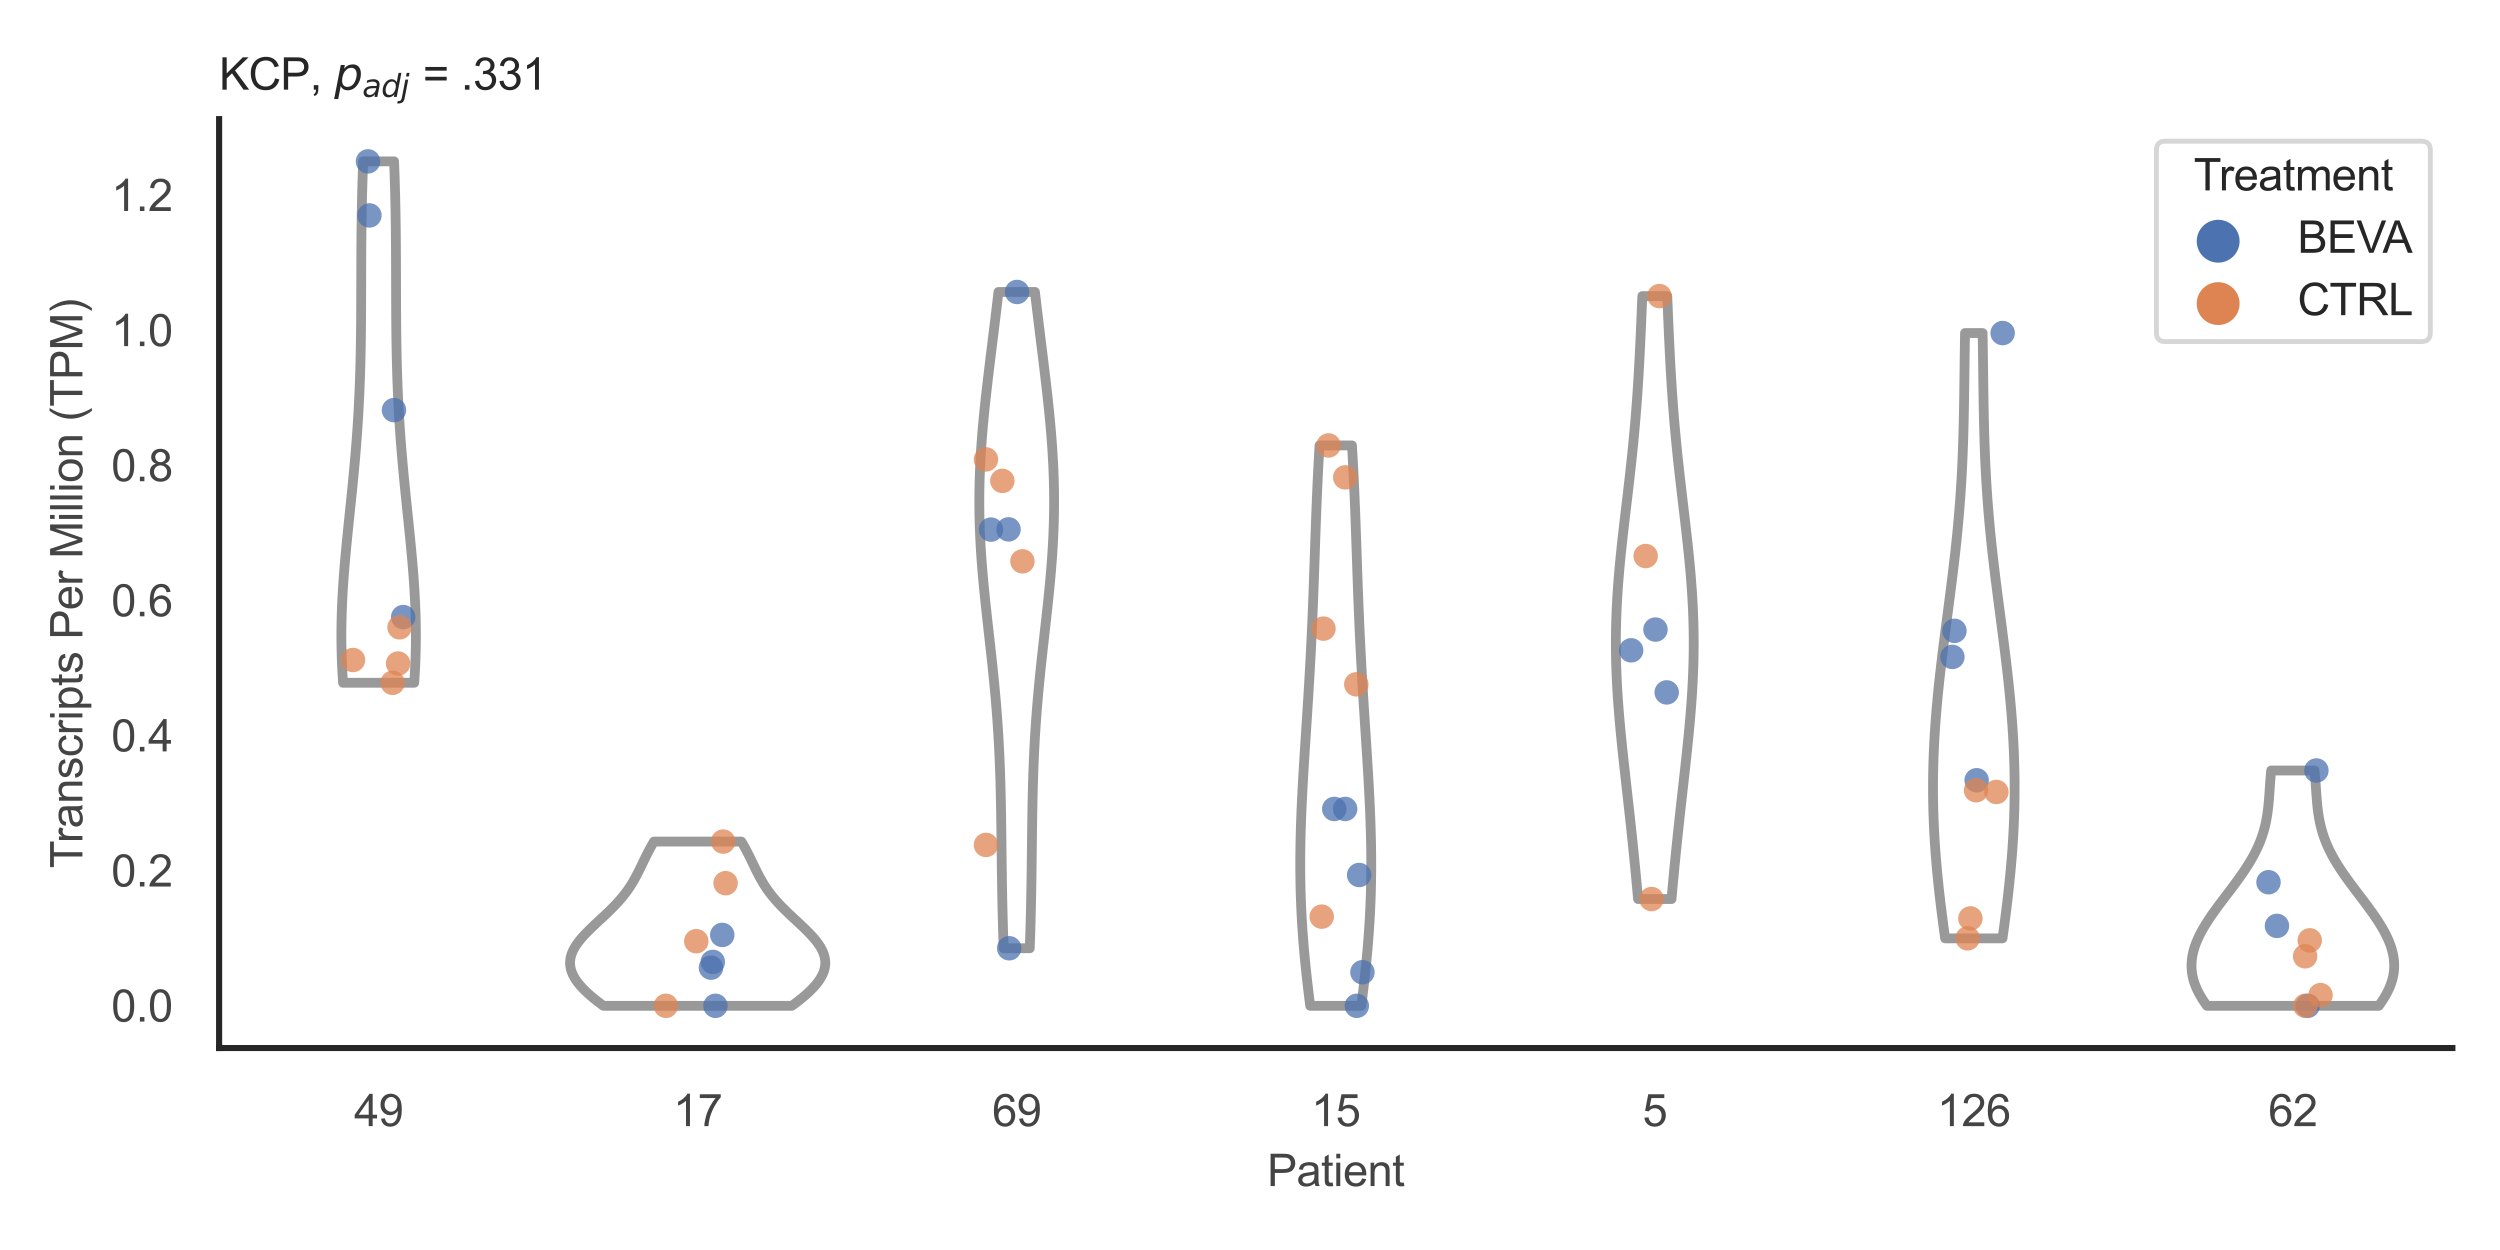 <?xml version="1.0" encoding="utf-8" standalone="no"?>
<!DOCTYPE svg PUBLIC "-//W3C//DTD SVG 1.1//EN"
  "http://www.w3.org/Graphics/SVG/1.1/DTD/svg11.dtd">
<svg xmlns:xlink="http://www.w3.org/1999/xlink" width="510.236pt" height="255.118pt" viewBox="0 0 510.236 255.118" xmlns="http://www.w3.org/2000/svg" version="1.1">
 <defs>
  <style type="text/css">*{stroke-linejoin: round; stroke-linecap: butt}</style>
 </defs>
 <g id="figure_1">
  <g id="patch_1">
   <path d="M 0 255.118 
L 510.236 255.118 
L 510.236 0 
L 0 0 
z
" style="fill: #ffffff"/>
  </g>
  <g id="axes_1">
   <g id="patch_2">
    <path d="M 44.72 213.898 
L 500.516 213.898 
L 500.516 24.32 
L 44.72 24.32 
z
" style="fill: #ffffff"/>
   </g>
   <g id="matplotlib.axis_1">
    <g id="xtick_1">
     <g id="text_1">
      <!-- 49 -->
      <g style="fill: #444444" transform="translate(72.272 229.84)scale(0.09 -0.09)">
       <defs>
        <path id="ArialMT-34" d="M 2069 0 
L 2069 1097 
L 81 1097 
L 81 1613 
L 2172 4581 
L 2631 4581 
L 2631 1613 
L 3250 1613 
L 3250 1097 
L 2631 1097 
L 2631 0 
L 2069 0 
z
M 2069 1613 
L 2069 3678 
L 634 1613 
L 2069 1613 
z
" transform="scale(0.016)"/>
        <path id="ArialMT-39" d="M 350 1059 
L 891 1109 
Q 959 728 1153 556 
Q 1347 384 1650 384 
Q 1909 384 2104 503 
Q 2300 622 2425 820 
Q 2550 1019 2634 1356 
Q 2719 1694 2719 2044 
Q 2719 2081 2716 2156 
Q 2547 1888 2255 1720 
Q 1963 1553 1622 1553 
Q 1053 1553 659 1965 
Q 266 2378 266 3053 
Q 266 3750 677 4175 
Q 1088 4600 1706 4600 
Q 2153 4600 2523 4359 
Q 2894 4119 3086 3673 
Q 3278 3228 3278 2384 
Q 3278 1506 3087 986 
Q 2897 466 2520 194 
Q 2144 -78 1638 -78 
Q 1100 -78 759 220 
Q 419 519 350 1059 
z
M 2653 3081 
Q 2653 3566 2395 3850 
Q 2138 4134 1775 4134 
Q 1400 4134 1122 3828 
Q 844 3522 844 3034 
Q 844 2597 1108 2323 
Q 1372 2050 1759 2050 
Q 2150 2050 2401 2323 
Q 2653 2597 2653 3081 
z
" transform="scale(0.016)"/>
       </defs>
       <use xlink:href="#ArialMT-34"/>
       <use xlink:href="#ArialMT-39" x="55.615"/>
      </g>
     </g>
    </g>
    <g id="xtick_2">
     <g id="text_2">
      <!-- 17 -->
      <g style="fill: #444444" transform="translate(137.386 229.84)scale(0.09 -0.09)">
       <defs>
        <path id="ArialMT-31" d="M 2384 0 
L 1822 0 
L 1822 3584 
Q 1619 3391 1289 3197 
Q 959 3003 697 2906 
L 697 3450 
Q 1169 3672 1522 3987 
Q 1875 4303 2022 4600 
L 2384 4600 
L 2384 0 
z
" transform="scale(0.016)"/>
        <path id="ArialMT-37" d="M 303 3981 
L 303 4522 
L 3269 4522 
L 3269 4084 
Q 2831 3619 2401 2847 
Q 1972 2075 1738 1259 
Q 1569 684 1522 0 
L 944 0 
Q 953 541 1156 1306 
Q 1359 2072 1739 2783 
Q 2119 3494 2547 3981 
L 303 3981 
z
" transform="scale(0.016)"/>
       </defs>
       <use xlink:href="#ArialMT-31"/>
       <use xlink:href="#ArialMT-37" x="55.615"/>
      </g>
     </g>
    </g>
    <g id="xtick_3">
     <g id="text_3">
      <!-- 69 -->
      <g style="fill: #444444" transform="translate(202.5 229.84)scale(0.09 -0.09)">
       <defs>
        <path id="ArialMT-36" d="M 3184 3459 
L 2625 3416 
Q 2550 3747 2413 3897 
Q 2184 4138 1850 4138 
Q 1581 4138 1378 3988 
Q 1113 3794 959 3422 
Q 806 3050 800 2363 
Q 1003 2672 1297 2822 
Q 1591 2972 1913 2972 
Q 2475 2972 2870 2558 
Q 3266 2144 3266 1488 
Q 3266 1056 3080 686 
Q 2894 316 2569 119 
Q 2244 -78 1831 -78 
Q 1128 -78 684 439 
Q 241 956 241 2144 
Q 241 3472 731 4075 
Q 1159 4600 1884 4600 
Q 2425 4600 2770 4297 
Q 3116 3994 3184 3459 
z
M 888 1484 
Q 888 1194 1011 928 
Q 1134 663 1356 523 
Q 1578 384 1822 384 
Q 2178 384 2434 671 
Q 2691 959 2691 1453 
Q 2691 1928 2437 2201 
Q 2184 2475 1800 2475 
Q 1419 2475 1153 2201 
Q 888 1928 888 1484 
z
" transform="scale(0.016)"/>
       </defs>
       <use xlink:href="#ArialMT-36"/>
       <use xlink:href="#ArialMT-39" x="55.615"/>
      </g>
     </g>
    </g>
    <g id="xtick_4">
     <g id="text_4">
      <!-- 15 -->
      <g style="fill: #444444" transform="translate(267.613 229.84)scale(0.09 -0.09)">
       <defs>
        <path id="ArialMT-35" d="M 266 1200 
L 856 1250 
Q 922 819 1161 601 
Q 1400 384 1738 384 
Q 2144 384 2425 690 
Q 2706 997 2706 1503 
Q 2706 1984 2436 2262 
Q 2166 2541 1728 2541 
Q 1456 2541 1237 2417 
Q 1019 2294 894 2097 
L 366 2166 
L 809 4519 
L 3088 4519 
L 3088 3981 
L 1259 3981 
L 1013 2750 
Q 1425 3038 1878 3038 
Q 2478 3038 2890 2622 
Q 3303 2206 3303 1553 
Q 3303 931 2941 478 
Q 2500 -78 1738 -78 
Q 1113 -78 717 272 
Q 322 622 266 1200 
z
" transform="scale(0.016)"/>
       </defs>
       <use xlink:href="#ArialMT-31"/>
       <use xlink:href="#ArialMT-35" x="55.615"/>
      </g>
     </g>
    </g>
    <g id="xtick_5">
     <g id="text_5">
      <!-- 5 -->
      <g style="fill: #444444" transform="translate(335.229 229.84)scale(0.09 -0.09)">
       <use xlink:href="#ArialMT-35"/>
      </g>
     </g>
    </g>
    <g id="xtick_6">
     <g id="text_6">
      <!-- 126 -->
      <g style="fill: #444444" transform="translate(395.338 229.84)scale(0.09 -0.09)">
       <defs>
        <path id="ArialMT-32" d="M 3222 541 
L 3222 0 
L 194 0 
Q 188 203 259 391 
Q 375 700 629 1000 
Q 884 1300 1366 1694 
Q 2113 2306 2375 2664 
Q 2638 3022 2638 3341 
Q 2638 3675 2398 3904 
Q 2159 4134 1775 4134 
Q 1369 4134 1125 3890 
Q 881 3647 878 3216 
L 300 3275 
Q 359 3922 746 4261 
Q 1134 4600 1788 4600 
Q 2447 4600 2831 4234 
Q 3216 3869 3216 3328 
Q 3216 3053 3103 2787 
Q 2991 2522 2730 2228 
Q 2469 1934 1863 1422 
Q 1356 997 1212 845 
Q 1069 694 975 541 
L 3222 541 
z
" transform="scale(0.016)"/>
       </defs>
       <use xlink:href="#ArialMT-31"/>
       <use xlink:href="#ArialMT-32" x="55.615"/>
       <use xlink:href="#ArialMT-36" x="111.23"/>
      </g>
     </g>
    </g>
    <g id="xtick_7">
     <g id="text_7">
      <!-- 62 -->
      <g style="fill: #444444" transform="translate(462.955 229.84)scale(0.09 -0.09)">
       <use xlink:href="#ArialMT-36"/>
       <use xlink:href="#ArialMT-32" x="55.615"/>
      </g>
     </g>
    </g>
    <g id="text_8">
     <!-- Patient -->
     <g style="fill: #444444" transform="translate(258.609 242.071)scale(0.09 -0.09)">
      <defs>
       <path id="ArialMT-50" d="M 494 0 
L 494 4581 
L 2222 4581 
Q 2678 4581 2919 4538 
Q 3256 4481 3484 4323 
Q 3713 4166 3852 3881 
Q 3991 3597 3991 3256 
Q 3991 2672 3619 2267 
Q 3247 1863 2275 1863 
L 1100 1863 
L 1100 0 
L 494 0 
z
M 1100 2403 
L 2284 2403 
Q 2872 2403 3119 2622 
Q 3366 2841 3366 3238 
Q 3366 3525 3220 3729 
Q 3075 3934 2838 4000 
Q 2684 4041 2272 4041 
L 1100 4041 
L 1100 2403 
z
" transform="scale(0.016)"/>
       <path id="ArialMT-61" d="M 2588 409 
Q 2275 144 1986 34 
Q 1697 -75 1366 -75 
Q 819 -75 525 192 
Q 231 459 231 875 
Q 231 1119 342 1320 
Q 453 1522 633 1644 
Q 813 1766 1038 1828 
Q 1203 1872 1538 1913 
Q 2219 1994 2541 2106 
Q 2544 2222 2544 2253 
Q 2544 2597 2384 2738 
Q 2169 2928 1744 2928 
Q 1347 2928 1158 2789 
Q 969 2650 878 2297 
L 328 2372 
Q 403 2725 575 2942 
Q 747 3159 1072 3276 
Q 1397 3394 1825 3394 
Q 2250 3394 2515 3294 
Q 2781 3194 2906 3042 
Q 3031 2891 3081 2659 
Q 3109 2516 3109 2141 
L 3109 1391 
Q 3109 606 3145 398 
Q 3181 191 3288 0 
L 2700 0 
Q 2613 175 2588 409 
z
M 2541 1666 
Q 2234 1541 1622 1453 
Q 1275 1403 1131 1340 
Q 988 1278 909 1158 
Q 831 1038 831 891 
Q 831 666 1001 516 
Q 1172 366 1500 366 
Q 1825 366 2078 508 
Q 2331 650 2450 897 
Q 2541 1088 2541 1459 
L 2541 1666 
z
" transform="scale(0.016)"/>
       <path id="ArialMT-74" d="M 1650 503 
L 1731 6 
Q 1494 -44 1306 -44 
Q 1000 -44 831 53 
Q 663 150 594 308 
Q 525 466 525 972 
L 525 2881 
L 113 2881 
L 113 3319 
L 525 3319 
L 525 4141 
L 1084 4478 
L 1084 3319 
L 1650 3319 
L 1650 2881 
L 1084 2881 
L 1084 941 
Q 1084 700 1114 631 
Q 1144 563 1211 522 
Q 1278 481 1403 481 
Q 1497 481 1650 503 
z
" transform="scale(0.016)"/>
       <path id="ArialMT-69" d="M 425 3934 
L 425 4581 
L 988 4581 
L 988 3934 
L 425 3934 
z
M 425 0 
L 425 3319 
L 988 3319 
L 988 0 
L 425 0 
z
" transform="scale(0.016)"/>
       <path id="ArialMT-65" d="M 2694 1069 
L 3275 997 
Q 3138 488 2766 206 
Q 2394 -75 1816 -75 
Q 1088 -75 661 373 
Q 234 822 234 1631 
Q 234 2469 665 2931 
Q 1097 3394 1784 3394 
Q 2450 3394 2872 2941 
Q 3294 2488 3294 1666 
Q 3294 1616 3291 1516 
L 816 1516 
Q 847 969 1125 678 
Q 1403 388 1819 388 
Q 2128 388 2347 550 
Q 2566 713 2694 1069 
z
M 847 1978 
L 2700 1978 
Q 2663 2397 2488 2606 
Q 2219 2931 1791 2931 
Q 1403 2931 1139 2672 
Q 875 2413 847 1978 
z
" transform="scale(0.016)"/>
       <path id="ArialMT-6e" d="M 422 0 
L 422 3319 
L 928 3319 
L 928 2847 
Q 1294 3394 1984 3394 
Q 2284 3394 2536 3286 
Q 2788 3178 2913 3003 
Q 3038 2828 3088 2588 
Q 3119 2431 3119 2041 
L 3119 0 
L 2556 0 
L 2556 2019 
Q 2556 2363 2490 2533 
Q 2425 2703 2258 2804 
Q 2091 2906 1866 2906 
Q 1506 2906 1245 2678 
Q 984 2450 984 1813 
L 984 0 
L 422 0 
z
" transform="scale(0.016)"/>
      </defs>
      <use xlink:href="#ArialMT-50"/>
      <use xlink:href="#ArialMT-61" x="66.699"/>
      <use xlink:href="#ArialMT-74" x="122.314"/>
      <use xlink:href="#ArialMT-69" x="150.098"/>
      <use xlink:href="#ArialMT-65" x="172.314"/>
      <use xlink:href="#ArialMT-6e" x="227.93"/>
      <use xlink:href="#ArialMT-74" x="283.545"/>
     </g>
    </g>
   </g>
   <g id="matplotlib.axis_2">
    <g id="ytick_1">
     <g id="text_9">
      <!-- 0.0 -->
      <g style="fill: #444444" transform="translate(22.71 208.502)scale(0.09 -0.09)">
       <defs>
        <path id="ArialMT-30" d="M 266 2259 
Q 266 3072 433 3567 
Q 600 4063 929 4331 
Q 1259 4600 1759 4600 
Q 2128 4600 2406 4451 
Q 2684 4303 2865 4023 
Q 3047 3744 3150 3342 
Q 3253 2941 3253 2259 
Q 3253 1453 3087 958 
Q 2922 463 2592 192 
Q 2263 -78 1759 -78 
Q 1097 -78 719 397 
Q 266 969 266 2259 
z
M 844 2259 
Q 844 1131 1108 757 
Q 1372 384 1759 384 
Q 2147 384 2411 759 
Q 2675 1134 2675 2259 
Q 2675 3391 2411 3762 
Q 2147 4134 1753 4134 
Q 1366 4134 1134 3806 
Q 844 3388 844 2259 
z
" transform="scale(0.016)"/>
        <path id="ArialMT-2e" d="M 581 0 
L 581 641 
L 1222 641 
L 1222 0 
L 581 0 
z
" transform="scale(0.016)"/>
       </defs>
       <use xlink:href="#ArialMT-30"/>
       <use xlink:href="#ArialMT-2e" x="55.615"/>
       <use xlink:href="#ArialMT-30" x="83.398"/>
      </g>
     </g>
    </g>
    <g id="ytick_2">
     <g id="text_10">
      <!-- 0.2 -->
      <g style="fill: #444444" transform="translate(22.71 180.93)scale(0.09 -0.09)">
       <use xlink:href="#ArialMT-30"/>
       <use xlink:href="#ArialMT-2e" x="55.615"/>
       <use xlink:href="#ArialMT-32" x="83.398"/>
      </g>
     </g>
    </g>
    <g id="ytick_3">
     <g id="text_11">
      <!-- 0.4 -->
      <g style="fill: #444444" transform="translate(22.71 153.358)scale(0.09 -0.09)">
       <use xlink:href="#ArialMT-30"/>
       <use xlink:href="#ArialMT-2e" x="55.615"/>
       <use xlink:href="#ArialMT-34" x="83.398"/>
      </g>
     </g>
    </g>
    <g id="ytick_4">
     <g id="text_12">
      <!-- 0.6 -->
      <g style="fill: #444444" transform="translate(22.71 125.785)scale(0.09 -0.09)">
       <use xlink:href="#ArialMT-30"/>
       <use xlink:href="#ArialMT-2e" x="55.615"/>
       <use xlink:href="#ArialMT-36" x="83.398"/>
      </g>
     </g>
    </g>
    <g id="ytick_5">
     <g id="text_13">
      <!-- 0.8 -->
      <g style="fill: #444444" transform="translate(22.71 98.213)scale(0.09 -0.09)">
       <defs>
        <path id="ArialMT-38" d="M 1131 2484 
Q 781 2613 612 2850 
Q 444 3088 444 3419 
Q 444 3919 803 4259 
Q 1163 4600 1759 4600 
Q 2359 4600 2725 4251 
Q 3091 3903 3091 3403 
Q 3091 3084 2923 2848 
Q 2756 2613 2416 2484 
Q 2838 2347 3058 2040 
Q 3278 1734 3278 1309 
Q 3278 722 2862 322 
Q 2447 -78 1769 -78 
Q 1091 -78 675 323 
Q 259 725 259 1325 
Q 259 1772 486 2073 
Q 713 2375 1131 2484 
z
M 1019 3438 
Q 1019 3113 1228 2906 
Q 1438 2700 1772 2700 
Q 2097 2700 2305 2904 
Q 2513 3109 2513 3406 
Q 2513 3716 2298 3927 
Q 2084 4138 1766 4138 
Q 1444 4138 1231 3931 
Q 1019 3725 1019 3438 
z
M 838 1322 
Q 838 1081 952 856 
Q 1066 631 1291 507 
Q 1516 384 1775 384 
Q 2178 384 2440 643 
Q 2703 903 2703 1303 
Q 2703 1709 2433 1975 
Q 2163 2241 1756 2241 
Q 1359 2241 1098 1978 
Q 838 1716 838 1322 
z
" transform="scale(0.016)"/>
       </defs>
       <use xlink:href="#ArialMT-30"/>
       <use xlink:href="#ArialMT-2e" x="55.615"/>
       <use xlink:href="#ArialMT-38" x="83.398"/>
      </g>
     </g>
    </g>
    <g id="ytick_6">
     <g id="text_14">
      <!-- 1.0 -->
      <g style="fill: #444444" transform="translate(22.71 70.641)scale(0.09 -0.09)">
       <use xlink:href="#ArialMT-31"/>
       <use xlink:href="#ArialMT-2e" x="55.615"/>
       <use xlink:href="#ArialMT-30" x="83.398"/>
      </g>
     </g>
    </g>
    <g id="ytick_7">
     <g id="text_15">
      <!-- 1.2 -->
      <g style="fill: #444444" transform="translate(22.71 43.069)scale(0.09 -0.09)">
       <use xlink:href="#ArialMT-31"/>
       <use xlink:href="#ArialMT-2e" x="55.615"/>
       <use xlink:href="#ArialMT-32" x="83.398"/>
      </g>
     </g>
    </g>
    <g id="text_16">
     <!-- Transcripts Per Million (TPM) -->
     <g style="fill: #444444" transform="translate(16.816 177.194)rotate(-90)scale(0.09 -0.09)">
      <defs>
       <path id="ArialMT-54" d="M 1659 0 
L 1659 4041 
L 150 4041 
L 150 4581 
L 3781 4581 
L 3781 4041 
L 2266 4041 
L 2266 0 
L 1659 0 
z
" transform="scale(0.016)"/>
       <path id="ArialMT-72" d="M 416 0 
L 416 3319 
L 922 3319 
L 922 2816 
Q 1116 3169 1280 3281 
Q 1444 3394 1641 3394 
Q 1925 3394 2219 3213 
L 2025 2691 
Q 1819 2813 1613 2813 
Q 1428 2813 1281 2702 
Q 1134 2591 1072 2394 
Q 978 2094 978 1738 
L 978 0 
L 416 0 
z
" transform="scale(0.016)"/>
       <path id="ArialMT-73" d="M 197 991 
L 753 1078 
Q 800 744 1014 566 
Q 1228 388 1613 388 
Q 2000 388 2187 545 
Q 2375 703 2375 916 
Q 2375 1106 2209 1216 
Q 2094 1291 1634 1406 
Q 1016 1563 777 1677 
Q 538 1791 414 1992 
Q 291 2194 291 2438 
Q 291 2659 392 2848 
Q 494 3038 669 3163 
Q 800 3259 1026 3326 
Q 1253 3394 1513 3394 
Q 1903 3394 2198 3281 
Q 2494 3169 2634 2976 
Q 2775 2784 2828 2463 
L 2278 2388 
Q 2241 2644 2061 2787 
Q 1881 2931 1553 2931 
Q 1166 2931 1000 2803 
Q 834 2675 834 2503 
Q 834 2394 903 2306 
Q 972 2216 1119 2156 
Q 1203 2125 1616 2013 
Q 2213 1853 2448 1751 
Q 2684 1650 2818 1456 
Q 2953 1263 2953 975 
Q 2953 694 2789 445 
Q 2625 197 2315 61 
Q 2006 -75 1616 -75 
Q 969 -75 630 194 
Q 291 463 197 991 
z
" transform="scale(0.016)"/>
       <path id="ArialMT-63" d="M 2588 1216 
L 3141 1144 
Q 3050 572 2676 248 
Q 2303 -75 1759 -75 
Q 1078 -75 664 370 
Q 250 816 250 1647 
Q 250 2184 428 2587 
Q 606 2991 970 3192 
Q 1334 3394 1763 3394 
Q 2303 3394 2647 3120 
Q 2991 2847 3088 2344 
L 2541 2259 
Q 2463 2594 2264 2762 
Q 2066 2931 1784 2931 
Q 1359 2931 1093 2626 
Q 828 2322 828 1663 
Q 828 994 1084 691 
Q 1341 388 1753 388 
Q 2084 388 2306 591 
Q 2528 794 2588 1216 
z
" transform="scale(0.016)"/>
       <path id="ArialMT-70" d="M 422 -1272 
L 422 3319 
L 934 3319 
L 934 2888 
Q 1116 3141 1344 3267 
Q 1572 3394 1897 3394 
Q 2322 3394 2647 3175 
Q 2972 2956 3137 2557 
Q 3303 2159 3303 1684 
Q 3303 1175 3120 767 
Q 2938 359 2589 142 
Q 2241 -75 1856 -75 
Q 1575 -75 1351 44 
Q 1128 163 984 344 
L 984 -1272 
L 422 -1272 
z
M 931 1641 
Q 931 1000 1190 694 
Q 1450 388 1819 388 
Q 2194 388 2461 705 
Q 2728 1022 2728 1688 
Q 2728 2322 2467 2637 
Q 2206 2953 1844 2953 
Q 1484 2953 1207 2617 
Q 931 2281 931 1641 
z
" transform="scale(0.016)"/>
       <path id="ArialMT-20" transform="scale(0.016)"/>
       <path id="ArialMT-4d" d="M 475 0 
L 475 4581 
L 1388 4581 
L 2472 1338 
Q 2622 884 2691 659 
Q 2769 909 2934 1394 
L 4031 4581 
L 4847 4581 
L 4847 0 
L 4263 0 
L 4263 3834 
L 2931 0 
L 2384 0 
L 1059 3900 
L 1059 0 
L 475 0 
z
" transform="scale(0.016)"/>
       <path id="ArialMT-6c" d="M 409 0 
L 409 4581 
L 972 4581 
L 972 0 
L 409 0 
z
" transform="scale(0.016)"/>
       <path id="ArialMT-6f" d="M 213 1659 
Q 213 2581 725 3025 
Q 1153 3394 1769 3394 
Q 2453 3394 2887 2945 
Q 3322 2497 3322 1706 
Q 3322 1066 3130 698 
Q 2938 331 2570 128 
Q 2203 -75 1769 -75 
Q 1072 -75 642 372 
Q 213 819 213 1659 
z
M 791 1659 
Q 791 1022 1069 705 
Q 1347 388 1769 388 
Q 2188 388 2466 706 
Q 2744 1025 2744 1678 
Q 2744 2294 2464 2611 
Q 2184 2928 1769 2928 
Q 1347 2928 1069 2612 
Q 791 2297 791 1659 
z
" transform="scale(0.016)"/>
       <path id="ArialMT-28" d="M 1497 -1347 
Q 1031 -759 709 28 
Q 388 816 388 1659 
Q 388 2403 628 3084 
Q 909 3875 1497 4659 
L 1900 4659 
Q 1522 4009 1400 3731 
Q 1209 3300 1100 2831 
Q 966 2247 966 1656 
Q 966 153 1900 -1347 
L 1497 -1347 
z
" transform="scale(0.016)"/>
       <path id="ArialMT-29" d="M 791 -1347 
L 388 -1347 
Q 1322 153 1322 1656 
Q 1322 2244 1188 2822 
Q 1081 3291 891 3722 
Q 769 4003 388 4659 
L 791 4659 
Q 1378 3875 1659 3084 
Q 1900 2403 1900 1659 
Q 1900 816 1576 28 
Q 1253 -759 791 -1347 
z
" transform="scale(0.016)"/>
      </defs>
      <use xlink:href="#ArialMT-54"/>
      <use xlink:href="#ArialMT-72" x="57.334"/>
      <use xlink:href="#ArialMT-61" x="90.635"/>
      <use xlink:href="#ArialMT-6e" x="146.25"/>
      <use xlink:href="#ArialMT-73" x="201.865"/>
      <use xlink:href="#ArialMT-63" x="251.865"/>
      <use xlink:href="#ArialMT-72" x="301.865"/>
      <use xlink:href="#ArialMT-69" x="335.166"/>
      <use xlink:href="#ArialMT-70" x="357.383"/>
      <use xlink:href="#ArialMT-74" x="412.998"/>
      <use xlink:href="#ArialMT-73" x="440.781"/>
      <use xlink:href="#ArialMT-20" x="490.781"/>
      <use xlink:href="#ArialMT-50" x="518.564"/>
      <use xlink:href="#ArialMT-65" x="585.264"/>
      <use xlink:href="#ArialMT-72" x="640.879"/>
      <use xlink:href="#ArialMT-20" x="674.18"/>
      <use xlink:href="#ArialMT-4d" x="701.963"/>
      <use xlink:href="#ArialMT-69" x="785.264"/>
      <use xlink:href="#ArialMT-6c" x="807.48"/>
      <use xlink:href="#ArialMT-6c" x="829.697"/>
      <use xlink:href="#ArialMT-69" x="851.914"/>
      <use xlink:href="#ArialMT-6f" x="874.131"/>
      <use xlink:href="#ArialMT-6e" x="929.746"/>
      <use xlink:href="#ArialMT-20" x="985.361"/>
      <use xlink:href="#ArialMT-28" x="1013.145"/>
      <use xlink:href="#ArialMT-54" x="1046.445"/>
      <use xlink:href="#ArialMT-50" x="1107.529"/>
      <use xlink:href="#ArialMT-4d" x="1174.229"/>
      <use xlink:href="#ArialMT-29" x="1257.529"/>
     </g>
    </g>
   </g>
   <g id="PolyCollection_1">
    <defs>
     <path id="m30a3617757" d="M 84.536 -115.763 
L 70.017 -115.763 
L 69.945 -116.838 
L 69.881 -117.913 
L 69.826 -118.988 
L 69.779 -120.063 
L 69.741 -121.137 
L 69.711 -122.212 
L 69.69 -123.287 
L 69.677 -124.362 
L 69.673 -125.437 
L 69.678 -126.512 
L 69.691 -127.587 
L 69.712 -128.662 
L 69.741 -129.737 
L 69.778 -130.812 
L 69.822 -131.887 
L 69.874 -132.962 
L 69.932 -134.037 
L 69.997 -135.112 
L 70.067 -136.186 
L 70.144 -137.261 
L 70.226 -138.336 
L 70.313 -139.411 
L 70.404 -140.486 
L 70.499 -141.561 
L 70.598 -142.636 
L 70.7 -143.711 
L 70.805 -144.786 
L 70.912 -145.861 
L 71.021 -146.936 
L 71.131 -148.011 
L 71.242 -149.086 
L 71.354 -150.161 
L 71.466 -151.236 
L 71.577 -152.31 
L 71.688 -153.385 
L 71.797 -154.46 
L 71.905 -155.535 
L 72.012 -156.61 
L 72.116 -157.685 
L 72.219 -158.76 
L 72.318 -159.835 
L 72.415 -160.91 
L 72.509 -161.985 
L 72.599 -163.06 
L 72.686 -164.135 
L 72.77 -165.21 
L 72.85 -166.285 
L 72.926 -167.359 
L 72.998 -168.434 
L 73.067 -169.509 
L 73.131 -170.584 
L 73.192 -171.659 
L 73.248 -172.734 
L 73.301 -173.809 
L 73.35 -174.884 
L 73.395 -175.959 
L 73.437 -177.034 
L 73.475 -178.109 
L 73.509 -179.184 
L 73.54 -180.259 
L 73.568 -181.334 
L 73.593 -182.408 
L 73.614 -183.483 
L 73.633 -184.558 
L 73.65 -185.633 
L 73.664 -186.708 
L 73.676 -187.783 
L 73.686 -188.858 
L 73.694 -189.933 
L 73.701 -191.008 
L 73.707 -192.083 
L 73.711 -193.158 
L 73.715 -194.233 
L 73.717 -195.308 
L 73.72 -196.383 
L 73.722 -197.458 
L 73.724 -198.532 
L 73.727 -199.607 
L 73.73 -200.682 
L 73.733 -201.757 
L 73.737 -202.832 
L 73.743 -203.907 
L 73.749 -204.982 
L 73.757 -206.057 
L 73.767 -207.132 
L 73.778 -208.207 
L 73.791 -209.282 
L 73.806 -210.357 
L 73.823 -211.432 
L 73.842 -212.507 
L 73.864 -213.581 
L 73.888 -214.656 
L 73.914 -215.731 
L 73.943 -216.806 
L 73.974 -217.881 
L 74.007 -218.956 
L 74.044 -220.031 
L 74.082 -221.106 
L 74.124 -222.181 
L 80.43 -222.181 
L 80.43 -222.181 
L 80.471 -221.106 
L 80.51 -220.031 
L 80.546 -218.956 
L 80.58 -217.881 
L 80.611 -216.806 
L 80.64 -215.731 
L 80.666 -214.656 
L 80.69 -213.581 
L 80.712 -212.507 
L 80.731 -211.432 
L 80.748 -210.357 
L 80.763 -209.282 
L 80.776 -208.207 
L 80.787 -207.132 
L 80.796 -206.057 
L 80.804 -204.982 
L 80.811 -203.907 
L 80.816 -202.832 
L 80.821 -201.757 
L 80.824 -200.682 
L 80.827 -199.607 
L 80.829 -198.532 
L 80.832 -197.458 
L 80.834 -196.383 
L 80.836 -195.308 
L 80.839 -194.233 
L 80.843 -193.158 
L 80.847 -192.083 
L 80.853 -191.008 
L 80.859 -189.933 
L 80.868 -188.858 
L 80.878 -187.783 
L 80.89 -186.708 
L 80.904 -185.633 
L 80.92 -184.558 
L 80.939 -183.483 
L 80.961 -182.408 
L 80.986 -181.334 
L 81.014 -180.259 
L 81.045 -179.184 
L 81.079 -178.109 
L 81.117 -177.034 
L 81.158 -175.959 
L 81.204 -174.884 
L 81.252 -173.809 
L 81.305 -172.734 
L 81.362 -171.659 
L 81.423 -170.584 
L 81.487 -169.509 
L 81.556 -168.434 
L 81.628 -167.359 
L 81.704 -166.285 
L 81.784 -165.21 
L 81.868 -164.135 
L 81.955 -163.06 
L 82.045 -161.985 
L 82.139 -160.91 
L 82.236 -159.835 
L 82.335 -158.76 
L 82.437 -157.685 
L 82.542 -156.61 
L 82.648 -155.535 
L 82.757 -154.46 
L 82.866 -153.385 
L 82.977 -152.31 
L 83.088 -151.236 
L 83.2 -150.161 
L 83.311 -149.086 
L 83.422 -148.011 
L 83.533 -146.936 
L 83.641 -145.861 
L 83.748 -144.786 
L 83.853 -143.711 
L 83.955 -142.636 
L 84.054 -141.561 
L 84.15 -140.486 
L 84.241 -139.411 
L 84.328 -138.336 
L 84.41 -137.261 
L 84.486 -136.186 
L 84.557 -135.112 
L 84.622 -134.037 
L 84.68 -132.962 
L 84.731 -131.887 
L 84.776 -130.812 
L 84.813 -129.737 
L 84.842 -128.662 
L 84.863 -127.587 
L 84.876 -126.512 
L 84.88 -125.437 
L 84.876 -124.362 
L 84.864 -123.287 
L 84.843 -122.212 
L 84.813 -121.137 
L 84.775 -120.063 
L 84.728 -118.988 
L 84.672 -117.913 
L 84.608 -116.838 
L 84.536 -115.763 
z
" style="stroke: #999999; stroke-width: 2"/>
    </defs>
    <g clip-path="url(#p62c4143ed2)">
     <use xlink:href="#m30a3617757" x="0" y="255.118" style="fill: #ffffff; stroke: #999999; stroke-width: 2"/>
    </g>
   </g>
   <g id="PolyCollection_2">
    <defs>
     <path id="m48fb91a6eb" d="M 161.62 -49.837 
L 123.162 -49.837 
L 122.701 -50.176 
L 122.251 -50.514 
L 121.811 -50.853 
L 121.384 -51.191 
L 120.969 -51.53 
L 120.568 -51.869 
L 120.181 -52.207 
L 119.809 -52.546 
L 119.452 -52.884 
L 119.112 -53.223 
L 118.789 -53.561 
L 118.483 -53.9 
L 118.196 -54.239 
L 117.928 -54.577 
L 117.679 -54.916 
L 117.45 -55.254 
L 117.242 -55.593 
L 117.054 -55.931 
L 116.888 -56.27 
L 116.743 -56.608 
L 116.62 -56.947 
L 116.52 -57.286 
L 116.442 -57.624 
L 116.387 -57.963 
L 116.355 -58.301 
L 116.345 -58.64 
L 116.358 -58.978 
L 116.394 -59.317 
L 116.453 -59.656 
L 116.534 -59.994 
L 116.637 -60.333 
L 116.761 -60.671 
L 116.907 -61.01 
L 117.073 -61.348 
L 117.259 -61.687 
L 117.464 -62.026 
L 117.687 -62.364 
L 117.928 -62.703 
L 118.185 -63.041 
L 118.458 -63.38 
L 118.745 -63.718 
L 119.046 -64.057 
L 119.358 -64.395 
L 119.682 -64.734 
L 120.015 -65.073 
L 120.356 -65.411 
L 120.704 -65.75 
L 121.058 -66.088 
L 121.417 -66.427 
L 121.779 -66.765 
L 122.143 -67.104 
L 122.507 -67.443 
L 122.871 -67.781 
L 123.233 -68.12 
L 123.593 -68.458 
L 123.948 -68.797 
L 124.3 -69.135 
L 124.645 -69.474 
L 124.984 -69.812 
L 125.316 -70.151 
L 125.641 -70.49 
L 125.957 -70.828 
L 126.264 -71.167 
L 126.563 -71.505 
L 126.852 -71.844 
L 127.132 -72.182 
L 127.402 -72.521 
L 127.663 -72.86 
L 127.915 -73.198 
L 128.157 -73.537 
L 128.39 -73.875 
L 128.615 -74.214 
L 128.832 -74.552 
L 129.041 -74.891 
L 129.242 -75.23 
L 129.437 -75.568 
L 129.626 -75.907 
L 129.81 -76.245 
L 129.988 -76.584 
L 130.162 -76.922 
L 130.333 -77.261 
L 130.501 -77.599 
L 130.667 -77.938 
L 130.831 -78.277 
L 130.994 -78.615 
L 131.157 -78.954 
L 131.321 -79.292 
L 131.485 -79.631 
L 131.651 -79.969 
L 131.818 -80.308 
L 131.988 -80.647 
L 132.16 -80.985 
L 132.336 -81.324 
L 132.514 -81.662 
L 132.697 -82.001 
L 132.883 -82.339 
L 133.072 -82.678 
L 133.266 -83.017 
L 133.464 -83.355 
L 151.317 -83.355 
L 151.317 -83.355 
L 151.515 -83.017 
L 151.709 -82.678 
L 151.899 -82.339 
L 152.085 -82.001 
L 152.267 -81.662 
L 152.446 -81.324 
L 152.621 -80.985 
L 152.794 -80.647 
L 152.963 -80.308 
L 153.131 -79.969 
L 153.296 -79.631 
L 153.46 -79.292 
L 153.624 -78.954 
L 153.787 -78.615 
L 153.95 -78.277 
L 154.114 -77.938 
L 154.28 -77.599 
L 154.448 -77.261 
L 154.619 -76.922 
L 154.793 -76.584 
L 154.972 -76.245 
L 155.155 -75.907 
L 155.344 -75.568 
L 155.539 -75.23 
L 155.74 -74.891 
L 155.949 -74.552 
L 156.166 -74.214 
L 156.391 -73.875 
L 156.624 -73.537 
L 156.866 -73.198 
L 157.118 -72.86 
L 157.379 -72.521 
L 157.649 -72.182 
L 157.929 -71.844 
L 158.218 -71.505 
L 158.517 -71.167 
L 158.824 -70.828 
L 159.14 -70.49 
L 159.465 -70.151 
L 159.797 -69.812 
L 160.136 -69.474 
L 160.482 -69.135 
L 160.833 -68.797 
L 161.189 -68.458 
L 161.548 -68.12 
L 161.91 -67.781 
L 162.274 -67.443 
L 162.639 -67.104 
L 163.002 -66.765 
L 163.364 -66.427 
L 163.723 -66.088 
L 164.077 -65.75 
L 164.425 -65.411 
L 164.767 -65.073 
L 165.1 -64.734 
L 165.423 -64.395 
L 165.736 -64.057 
L 166.036 -63.718 
L 166.323 -63.38 
L 166.596 -63.041 
L 166.853 -62.703 
L 167.094 -62.364 
L 167.318 -62.026 
L 167.523 -61.687 
L 167.708 -61.348 
L 167.875 -61.01 
L 168.02 -60.671 
L 168.144 -60.333 
L 168.247 -59.994 
L 168.328 -59.656 
L 168.387 -59.317 
L 168.423 -58.978 
L 168.436 -58.64 
L 168.427 -58.301 
L 168.394 -57.963 
L 168.339 -57.624 
L 168.261 -57.286 
L 168.161 -56.947 
L 168.038 -56.608 
L 167.894 -56.27 
L 167.727 -55.931 
L 167.54 -55.593 
L 167.331 -55.254 
L 167.102 -54.916 
L 166.853 -54.577 
L 166.585 -54.239 
L 166.298 -53.9 
L 165.992 -53.561 
L 165.669 -53.223 
L 165.329 -52.884 
L 164.973 -52.546 
L 164.6 -52.207 
L 164.213 -51.869 
L 163.812 -51.53 
L 163.397 -51.191 
L 162.97 -50.853 
L 162.53 -50.514 
L 162.08 -50.176 
L 161.62 -49.837 
z
" style="stroke: #999999; stroke-width: 2"/>
    </defs>
    <g clip-path="url(#p62c4143ed2)">
     <use xlink:href="#m48fb91a6eb" x="0" y="255.118" style="fill: #ffffff; stroke: #999999; stroke-width: 2"/>
    </g>
   </g>
   <g id="PolyCollection_3">
    <defs>
     <path id="m9aa5ca8aba" d="M 210.167 -61.583 
L 204.842 -61.583 
L 204.794 -62.936 
L 204.749 -64.289 
L 204.707 -65.642 
L 204.669 -66.995 
L 204.634 -68.348 
L 204.601 -69.701 
L 204.572 -71.054 
L 204.545 -72.407 
L 204.521 -73.76 
L 204.499 -75.113 
L 204.479 -76.466 
L 204.46 -77.819 
L 204.443 -79.172 
L 204.427 -80.525 
L 204.412 -81.878 
L 204.396 -83.231 
L 204.38 -84.584 
L 204.364 -85.937 
L 204.345 -87.29 
L 204.325 -88.643 
L 204.303 -89.996 
L 204.277 -91.349 
L 204.249 -92.702 
L 204.216 -94.055 
L 204.179 -95.408 
L 204.137 -96.761 
L 204.09 -98.114 
L 204.038 -99.467 
L 203.98 -100.82 
L 203.915 -102.173 
L 203.844 -103.525 
L 203.766 -104.878 
L 203.682 -106.231 
L 203.591 -107.584 
L 203.493 -108.937 
L 203.389 -110.29 
L 203.278 -111.643 
L 203.16 -112.996 
L 203.037 -114.349 
L 202.908 -115.702 
L 202.774 -117.055 
L 202.636 -118.408 
L 202.493 -119.761 
L 202.347 -121.114 
L 202.198 -122.467 
L 202.047 -123.82 
L 201.895 -125.173 
L 201.742 -126.526 
L 201.59 -127.879 
L 201.439 -129.232 
L 201.291 -130.585 
L 201.145 -131.938 
L 201.004 -133.291 
L 200.868 -134.644 
L 200.737 -135.997 
L 200.613 -137.35 
L 200.496 -138.703 
L 200.387 -140.056 
L 200.287 -141.409 
L 200.197 -142.762 
L 200.117 -144.115 
L 200.048 -145.468 
L 199.989 -146.821 
L 199.943 -148.174 
L 199.908 -149.527 
L 199.885 -150.88 
L 199.874 -152.233 
L 199.875 -153.586 
L 199.889 -154.939 
L 199.914 -156.292 
L 199.952 -157.645 
L 200.001 -158.998 
L 200.062 -160.351 
L 200.133 -161.704 
L 200.215 -163.057 
L 200.307 -164.41 
L 200.409 -165.763 
L 200.519 -167.116 
L 200.638 -168.469 
L 200.765 -169.822 
L 200.898 -171.175 
L 201.038 -172.528 
L 201.183 -173.881 
L 201.334 -175.234 
L 201.489 -176.587 
L 201.647 -177.94 
L 201.809 -179.293 
L 201.973 -180.646 
L 202.138 -181.999 
L 202.305 -183.352 
L 202.472 -184.705 
L 202.64 -186.058 
L 202.807 -187.411 
L 202.974 -188.764 
L 203.139 -190.117 
L 203.302 -191.47 
L 203.464 -192.823 
L 203.623 -194.176 
L 203.78 -195.529 
L 211.229 -195.529 
L 211.229 -195.529 
L 211.385 -194.176 
L 211.545 -192.823 
L 211.706 -191.47 
L 211.87 -190.117 
L 212.035 -188.764 
L 212.202 -187.411 
L 212.369 -186.058 
L 212.536 -184.705 
L 212.704 -183.352 
L 212.871 -181.999 
L 213.036 -180.646 
L 213.2 -179.293 
L 213.361 -177.94 
L 213.52 -176.587 
L 213.675 -175.234 
L 213.825 -173.881 
L 213.971 -172.528 
L 214.111 -171.175 
L 214.244 -169.822 
L 214.371 -168.469 
L 214.489 -167.116 
L 214.6 -165.763 
L 214.702 -164.41 
L 214.794 -163.057 
L 214.876 -161.704 
L 214.947 -160.351 
L 215.008 -158.998 
L 215.057 -157.645 
L 215.094 -156.292 
L 215.12 -154.939 
L 215.134 -153.586 
L 215.135 -152.233 
L 215.124 -150.88 
L 215.101 -149.527 
L 215.066 -148.174 
L 215.019 -146.821 
L 214.961 -145.468 
L 214.892 -144.115 
L 214.811 -142.762 
L 214.721 -141.409 
L 214.622 -140.056 
L 214.513 -138.703 
L 214.396 -137.35 
L 214.272 -135.997 
L 214.141 -134.644 
L 214.005 -133.291 
L 213.863 -131.938 
L 213.718 -130.585 
L 213.569 -129.232 
L 213.419 -127.879 
L 213.266 -126.526 
L 213.114 -125.173 
L 212.962 -123.82 
L 212.811 -122.467 
L 212.662 -121.114 
L 212.516 -119.761 
L 212.373 -118.408 
L 212.234 -117.055 
L 212.1 -115.702 
L 211.972 -114.349 
L 211.848 -112.996 
L 211.731 -111.643 
L 211.62 -110.29 
L 211.516 -108.937 
L 211.418 -107.584 
L 211.327 -106.231 
L 211.242 -104.878 
L 211.165 -103.525 
L 211.094 -102.173 
L 211.029 -100.82 
L 210.971 -99.467 
L 210.918 -98.114 
L 210.871 -96.761 
L 210.83 -95.408 
L 210.793 -94.055 
L 210.76 -92.702 
L 210.731 -91.349 
L 210.706 -89.996 
L 210.683 -88.643 
L 210.663 -87.29 
L 210.645 -85.937 
L 210.628 -84.584 
L 210.612 -83.231 
L 210.597 -81.878 
L 210.581 -80.525 
L 210.565 -79.172 
L 210.548 -77.819 
L 210.53 -76.466 
L 210.51 -75.113 
L 210.488 -73.76 
L 210.464 -72.407 
L 210.437 -71.054 
L 210.407 -69.701 
L 210.375 -68.348 
L 210.34 -66.995 
L 210.301 -65.642 
L 210.26 -64.289 
L 210.215 -62.936 
L 210.167 -61.583 
z
" style="stroke: #999999; stroke-width: 2"/>
    </defs>
    <g clip-path="url(#p62c4143ed2)">
     <use xlink:href="#m9aa5ca8aba" x="0" y="255.118" style="fill: #ffffff; stroke: #999999; stroke-width: 2"/>
    </g>
   </g>
   <g id="PolyCollection_4">
    <defs>
     <path id="m94a49a3611" d="M 277.832 -49.837 
L 267.405 -49.837 
L 267.258 -50.992 
L 267.116 -52.148 
L 266.976 -53.303 
L 266.841 -54.458 
L 266.711 -55.613 
L 266.585 -56.769 
L 266.464 -57.924 
L 266.348 -59.079 
L 266.238 -60.234 
L 266.134 -61.39 
L 266.037 -62.545 
L 265.945 -63.7 
L 265.86 -64.856 
L 265.782 -66.011 
L 265.71 -67.166 
L 265.645 -68.321 
L 265.588 -69.477 
L 265.537 -70.632 
L 265.493 -71.787 
L 265.456 -72.942 
L 265.426 -74.098 
L 265.403 -75.253 
L 265.386 -76.408 
L 265.377 -77.563 
L 265.373 -78.719 
L 265.376 -79.874 
L 265.385 -81.029 
L 265.4 -82.184 
L 265.421 -83.34 
L 265.447 -84.495 
L 265.478 -85.65 
L 265.514 -86.805 
L 265.555 -87.961 
L 265.6 -89.116 
L 265.649 -90.271 
L 265.702 -91.426 
L 265.758 -92.582 
L 265.818 -93.737 
L 265.88 -94.892 
L 265.945 -96.047 
L 266.012 -97.203 
L 266.082 -98.358 
L 266.152 -99.513 
L 266.225 -100.668 
L 266.298 -101.824 
L 266.372 -102.979 
L 266.447 -104.134 
L 266.522 -105.289 
L 266.597 -106.445 
L 266.672 -107.6 
L 266.746 -108.755 
L 266.821 -109.911 
L 266.894 -111.066 
L 266.967 -112.221 
L 267.038 -113.376 
L 267.108 -114.532 
L 267.178 -115.687 
L 267.245 -116.842 
L 267.311 -117.997 
L 267.376 -119.153 
L 267.439 -120.308 
L 267.5 -121.463 
L 267.56 -122.618 
L 267.618 -123.774 
L 267.674 -124.929 
L 267.728 -126.084 
L 267.781 -127.239 
L 267.832 -128.395 
L 267.881 -129.55 
L 267.929 -130.705 
L 267.976 -131.86 
L 268.021 -133.016 
L 268.065 -134.171 
L 268.108 -135.326 
L 268.15 -136.481 
L 268.191 -137.637 
L 268.231 -138.792 
L 268.271 -139.947 
L 268.31 -141.102 
L 268.35 -142.258 
L 268.389 -143.413 
L 268.429 -144.568 
L 268.469 -145.723 
L 268.51 -146.879 
L 268.552 -148.034 
L 268.594 -149.189 
L 268.638 -150.344 
L 268.683 -151.5 
L 268.73 -152.655 
L 268.778 -153.81 
L 268.829 -154.965 
L 268.881 -156.121 
L 268.935 -157.276 
L 268.992 -158.431 
L 269.05 -159.587 
L 269.111 -160.742 
L 269.175 -161.897 
L 269.24 -163.052 
L 269.308 -164.208 
L 275.928 -164.208 
L 275.928 -164.208 
L 275.996 -163.052 
L 276.062 -161.897 
L 276.125 -160.742 
L 276.186 -159.587 
L 276.245 -158.431 
L 276.301 -157.276 
L 276.355 -156.121 
L 276.408 -154.965 
L 276.458 -153.81 
L 276.506 -152.655 
L 276.553 -151.5 
L 276.598 -150.344 
L 276.642 -149.189 
L 276.685 -148.034 
L 276.726 -146.879 
L 276.767 -145.723 
L 276.807 -144.568 
L 276.847 -143.413 
L 276.886 -142.258 
L 276.926 -141.102 
L 276.965 -139.947 
L 277.005 -138.792 
L 277.046 -137.637 
L 277.087 -136.481 
L 277.129 -135.326 
L 277.171 -134.171 
L 277.215 -133.016 
L 277.26 -131.86 
L 277.307 -130.705 
L 277.355 -129.55 
L 277.404 -128.395 
L 277.455 -127.239 
L 277.508 -126.084 
L 277.562 -124.929 
L 277.618 -123.774 
L 277.676 -122.618 
L 277.736 -121.463 
L 277.797 -120.308 
L 277.86 -119.153 
L 277.925 -117.997 
L 277.991 -116.842 
L 278.059 -115.687 
L 278.128 -114.532 
L 278.198 -113.376 
L 278.27 -112.221 
L 278.342 -111.066 
L 278.416 -109.911 
L 278.49 -108.755 
L 278.565 -107.6 
L 278.64 -106.445 
L 278.715 -105.289 
L 278.79 -104.134 
L 278.864 -102.979 
L 278.938 -101.824 
L 279.012 -100.668 
L 279.084 -99.513 
L 279.155 -98.358 
L 279.224 -97.203 
L 279.291 -96.047 
L 279.356 -94.892 
L 279.418 -93.737 
L 279.478 -92.582 
L 279.534 -91.426 
L 279.587 -90.271 
L 279.636 -89.116 
L 279.681 -87.961 
L 279.722 -86.805 
L 279.758 -85.65 
L 279.79 -84.495 
L 279.816 -83.34 
L 279.836 -82.184 
L 279.851 -81.029 
L 279.86 -79.874 
L 279.863 -78.719 
L 279.86 -77.563 
L 279.85 -76.408 
L 279.833 -75.253 
L 279.81 -74.098 
L 279.78 -72.942 
L 279.743 -71.787 
L 279.699 -70.632 
L 279.649 -69.477 
L 279.591 -68.321 
L 279.526 -67.166 
L 279.455 -66.011 
L 279.376 -64.856 
L 279.291 -63.7 
L 279.2 -62.545 
L 279.102 -61.39 
L 278.998 -60.234 
L 278.888 -59.079 
L 278.773 -57.924 
L 278.652 -56.769 
L 278.526 -55.613 
L 278.395 -54.458 
L 278.26 -53.303 
L 278.121 -52.148 
L 277.978 -50.992 
L 277.832 -49.837 
z
" style="stroke: #999999; stroke-width: 2"/>
    </defs>
    <g clip-path="url(#p62c4143ed2)">
     <use xlink:href="#m94a49a3611" x="0" y="255.118" style="fill: #ffffff; stroke: #999999; stroke-width: 2"/>
    </g>
   </g>
   <g id="PolyCollection_5">
    <defs>
     <path id="m57b9d2b341" d="M 341.149 -71.629 
L 334.315 -71.629 
L 334.204 -72.872 
L 334.091 -74.115 
L 333.977 -75.358 
L 333.86 -76.601 
L 333.741 -77.844 
L 333.62 -79.087 
L 333.497 -80.33 
L 333.372 -81.573 
L 333.244 -82.816 
L 333.115 -84.059 
L 332.983 -85.302 
L 332.85 -86.545 
L 332.715 -87.788 
L 332.579 -89.031 
L 332.441 -90.274 
L 332.302 -91.517 
L 332.163 -92.76 
L 332.023 -94.003 
L 331.884 -95.246 
L 331.744 -96.489 
L 331.606 -97.732 
L 331.468 -98.975 
L 331.333 -100.219 
L 331.2 -101.462 
L 331.069 -102.705 
L 330.942 -103.948 
L 330.818 -105.191 
L 330.699 -106.434 
L 330.586 -107.677 
L 330.477 -108.92 
L 330.375 -110.163 
L 330.279 -111.406 
L 330.191 -112.649 
L 330.11 -113.892 
L 330.038 -115.135 
L 329.974 -116.378 
L 329.919 -117.621 
L 329.873 -118.864 
L 329.837 -120.107 
L 329.811 -121.35 
L 329.795 -122.593 
L 329.789 -123.836 
L 329.794 -125.079 
L 329.809 -126.322 
L 329.835 -127.565 
L 329.87 -128.808 
L 329.916 -130.051 
L 329.971 -131.294 
L 330.037 -132.537 
L 330.111 -133.78 
L 330.194 -135.023 
L 330.286 -136.266 
L 330.386 -137.509 
L 330.493 -138.752 
L 330.607 -139.995 
L 330.727 -141.238 
L 330.853 -142.481 
L 330.984 -143.724 
L 331.12 -144.967 
L 331.259 -146.21 
L 331.4 -147.454 
L 331.545 -148.697 
L 331.691 -149.94 
L 331.837 -151.183 
L 331.985 -152.426 
L 332.132 -153.669 
L 332.278 -154.912 
L 332.423 -156.155 
L 332.566 -157.398 
L 332.706 -158.641 
L 332.844 -159.884 
L 332.978 -161.127 
L 333.109 -162.37 
L 333.237 -163.613 
L 333.36 -164.856 
L 333.479 -166.099 
L 333.593 -167.342 
L 333.703 -168.585 
L 333.808 -169.828 
L 333.909 -171.071 
L 334.005 -172.314 
L 334.097 -173.557 
L 334.185 -174.8 
L 334.268 -176.043 
L 334.348 -177.286 
L 334.423 -178.529 
L 334.495 -179.772 
L 334.564 -181.015 
L 334.63 -182.258 
L 334.693 -183.501 
L 334.754 -184.744 
L 334.812 -185.987 
L 334.869 -187.23 
L 334.924 -188.473 
L 334.978 -189.716 
L 335.031 -190.959 
L 335.084 -192.202 
L 335.136 -193.446 
L 335.187 -194.689 
L 340.276 -194.689 
L 340.276 -194.689 
L 340.328 -193.446 
L 340.38 -192.202 
L 340.432 -190.959 
L 340.485 -189.716 
L 340.539 -188.473 
L 340.594 -187.23 
L 340.651 -185.987 
L 340.71 -184.744 
L 340.771 -183.501 
L 340.834 -182.258 
L 340.9 -181.015 
L 340.968 -179.772 
L 341.041 -178.529 
L 341.116 -177.286 
L 341.196 -176.043 
L 341.279 -174.8 
L 341.367 -173.557 
L 341.458 -172.314 
L 341.555 -171.071 
L 341.655 -169.828 
L 341.761 -168.585 
L 341.871 -167.342 
L 341.985 -166.099 
L 342.104 -164.856 
L 342.227 -163.613 
L 342.354 -162.37 
L 342.485 -161.127 
L 342.62 -159.884 
L 342.758 -158.641 
L 342.898 -157.398 
L 343.041 -156.155 
L 343.186 -154.912 
L 343.332 -153.669 
L 343.479 -152.426 
L 343.626 -151.183 
L 343.773 -149.94 
L 343.919 -148.697 
L 344.063 -147.454 
L 344.205 -146.21 
L 344.344 -144.967 
L 344.479 -143.724 
L 344.61 -142.481 
L 344.736 -141.238 
L 344.857 -139.995 
L 344.971 -138.752 
L 345.078 -137.509 
L 345.177 -136.266 
L 345.269 -135.023 
L 345.353 -133.78 
L 345.427 -132.537 
L 345.492 -131.294 
L 345.548 -130.051 
L 345.594 -128.808 
L 345.629 -127.565 
L 345.655 -126.322 
L 345.67 -125.079 
L 345.674 -123.836 
L 345.669 -122.593 
L 345.653 -121.35 
L 345.627 -120.107 
L 345.591 -118.864 
L 345.545 -117.621 
L 345.49 -116.378 
L 345.426 -115.135 
L 345.354 -113.892 
L 345.273 -112.649 
L 345.184 -111.406 
L 345.089 -110.163 
L 344.987 -108.92 
L 344.878 -107.677 
L 344.764 -106.434 
L 344.645 -105.191 
L 344.522 -103.948 
L 344.395 -102.705 
L 344.264 -101.462 
L 344.131 -100.219 
L 343.995 -98.975 
L 343.858 -97.732 
L 343.719 -96.489 
L 343.58 -95.246 
L 343.44 -94.003 
L 343.301 -92.76 
L 343.161 -91.517 
L 343.023 -90.274 
L 342.885 -89.031 
L 342.749 -87.788 
L 342.614 -86.545 
L 342.48 -85.302 
L 342.349 -84.059 
L 342.219 -82.816 
L 342.092 -81.573 
L 341.967 -80.33 
L 341.843 -79.087 
L 341.722 -77.844 
L 341.604 -76.601 
L 341.487 -75.358 
L 341.372 -74.115 
L 341.26 -72.872 
L 341.149 -71.629 
z
" style="stroke: #999999; stroke-width: 2"/>
    </defs>
    <g clip-path="url(#p62c4143ed2)">
     <use xlink:href="#m57b9d2b341" x="0" y="255.118" style="fill: #ffffff; stroke: #999999; stroke-width: 2"/>
    </g>
   </g>
   <g id="PolyCollection_6">
    <defs>
     <path id="m8140da3bef" d="M 408.702 -63.609 
L 396.989 -63.609 
L 396.817 -64.857 
L 396.648 -66.105 
L 396.483 -67.353 
L 396.323 -68.6 
L 396.166 -69.848 
L 396.015 -71.096 
L 395.869 -72.344 
L 395.729 -73.592 
L 395.595 -74.839 
L 395.468 -76.087 
L 395.348 -77.335 
L 395.235 -78.583 
L 395.129 -79.831 
L 395.031 -81.079 
L 394.941 -82.326 
L 394.859 -83.574 
L 394.786 -84.822 
L 394.721 -86.07 
L 394.665 -87.318 
L 394.618 -88.565 
L 394.58 -89.813 
L 394.551 -91.061 
L 394.532 -92.309 
L 394.521 -93.557 
L 394.52 -94.804 
L 394.528 -96.052 
L 394.545 -97.3 
L 394.571 -98.548 
L 394.606 -99.796 
L 394.65 -101.044 
L 394.702 -102.291 
L 394.763 -103.539 
L 394.833 -104.787 
L 394.91 -106.035 
L 394.996 -107.283 
L 395.089 -108.53 
L 395.189 -109.778 
L 395.297 -111.026 
L 395.411 -112.274 
L 395.531 -113.522 
L 395.657 -114.77 
L 395.789 -116.017 
L 395.926 -117.265 
L 396.068 -118.513 
L 396.214 -119.761 
L 396.364 -121.009 
L 396.517 -122.256 
L 396.673 -123.504 
L 396.832 -124.752 
L 396.993 -126 
L 397.155 -127.248 
L 397.318 -128.496 
L 397.481 -129.743 
L 397.644 -130.991 
L 397.807 -132.239 
L 397.969 -133.487 
L 398.129 -134.735 
L 398.287 -135.982 
L 398.443 -137.23 
L 398.596 -138.478 
L 398.745 -139.726 
L 398.891 -140.974 
L 399.033 -142.222 
L 399.17 -143.469 
L 399.303 -144.717 
L 399.43 -145.965 
L 399.552 -147.213 
L 399.668 -148.461 
L 399.779 -149.708 
L 399.884 -150.956 
L 399.983 -152.204 
L 400.077 -153.452 
L 400.164 -154.7 
L 400.245 -155.948 
L 400.32 -157.195 
L 400.39 -158.443 
L 400.453 -159.691 
L 400.512 -160.939 
L 400.565 -162.187 
L 400.613 -163.434 
L 400.657 -164.682 
L 400.696 -165.93 
L 400.731 -167.178 
L 400.763 -168.426 
L 400.791 -169.674 
L 400.816 -170.921 
L 400.839 -172.169 
L 400.859 -173.417 
L 400.878 -174.665 
L 400.896 -175.913 
L 400.912 -177.16 
L 400.928 -178.408 
L 400.944 -179.656 
L 400.959 -180.904 
L 400.975 -182.152 
L 400.992 -183.4 
L 401.01 -184.647 
L 401.029 -185.895 
L 401.05 -187.143 
L 404.642 -187.143 
L 404.642 -187.143 
L 404.662 -185.895 
L 404.681 -184.647 
L 404.699 -183.4 
L 404.716 -182.152 
L 404.732 -180.904 
L 404.748 -179.656 
L 404.763 -178.408 
L 404.779 -177.16 
L 404.796 -175.913 
L 404.813 -174.665 
L 404.832 -173.417 
L 404.852 -172.169 
L 404.875 -170.921 
L 404.9 -169.674 
L 404.928 -168.426 
L 404.96 -167.178 
L 404.995 -165.93 
L 405.034 -164.682 
L 405.078 -163.434 
L 405.126 -162.187 
L 405.179 -160.939 
L 405.238 -159.691 
L 405.302 -158.443 
L 405.371 -157.195 
L 405.446 -155.948 
L 405.528 -154.7 
L 405.615 -153.452 
L 405.708 -152.204 
L 405.807 -150.956 
L 405.912 -149.708 
L 406.023 -148.461 
L 406.139 -147.213 
L 406.261 -145.965 
L 406.389 -144.717 
L 406.521 -143.469 
L 406.658 -142.222 
L 406.8 -140.974 
L 406.946 -139.726 
L 407.095 -138.478 
L 407.248 -137.23 
L 407.404 -135.982 
L 407.562 -134.735 
L 407.722 -133.487 
L 407.884 -132.239 
L 408.047 -130.991 
L 408.21 -129.743 
L 408.374 -128.496 
L 408.537 -127.248 
L 408.699 -126 
L 408.859 -124.752 
L 409.018 -123.504 
L 409.174 -122.256 
L 409.327 -121.009 
L 409.477 -119.761 
L 409.623 -118.513 
L 409.765 -117.265 
L 409.902 -116.017 
L 410.034 -114.77 
L 410.16 -113.522 
L 410.281 -112.274 
L 410.395 -111.026 
L 410.502 -109.778 
L 410.602 -108.53 
L 410.695 -107.283 
L 410.781 -106.035 
L 410.858 -104.787 
L 410.928 -103.539 
L 410.989 -102.291 
L 411.041 -101.044 
L 411.085 -99.796 
L 411.12 -98.548 
L 411.147 -97.3 
L 411.164 -96.052 
L 411.171 -94.804 
L 411.17 -93.557 
L 411.16 -92.309 
L 411.14 -91.061 
L 411.111 -89.813 
L 411.073 -88.565 
L 411.026 -87.318 
L 410.97 -86.07 
L 410.905 -84.822 
L 410.832 -83.574 
L 410.75 -82.326 
L 410.66 -81.079 
L 410.562 -79.831 
L 410.457 -78.583 
L 410.343 -77.335 
L 410.223 -76.087 
L 410.096 -74.839 
L 409.962 -73.592 
L 409.822 -72.344 
L 409.676 -71.096 
L 409.525 -69.848 
L 409.369 -68.6 
L 409.208 -67.353 
L 409.043 -66.105 
L 408.874 -64.857 
L 408.702 -63.609 
z
" style="stroke: #999999; stroke-width: 2"/>
    </defs>
    <g clip-path="url(#p62c4143ed2)">
     <use xlink:href="#m8140da3bef" x="0" y="255.118" style="fill: #ffffff; stroke: #999999; stroke-width: 2"/>
    </g>
   </g>
   <g id="PolyCollection_7">
    <defs>
     <path id="m63b65aa765" d="M 485.494 -49.837 
L 450.425 -49.837 
L 450.076 -50.322 
L 449.744 -50.807 
L 449.431 -51.293 
L 449.137 -51.778 
L 448.863 -52.263 
L 448.61 -52.748 
L 448.377 -53.233 
L 448.167 -53.718 
L 447.978 -54.203 
L 447.811 -54.688 
L 447.667 -55.173 
L 447.545 -55.658 
L 447.446 -56.144 
L 447.37 -56.629 
L 447.316 -57.114 
L 447.285 -57.599 
L 447.276 -58.084 
L 447.289 -58.569 
L 447.323 -59.054 
L 447.379 -59.539 
L 447.455 -60.024 
L 447.552 -60.51 
L 447.668 -60.995 
L 447.804 -61.48 
L 447.959 -61.965 
L 448.131 -62.45 
L 448.321 -62.935 
L 448.528 -63.42 
L 448.75 -63.905 
L 448.988 -64.39 
L 449.241 -64.876 
L 449.507 -65.361 
L 449.786 -65.846 
L 450.077 -66.331 
L 450.38 -66.816 
L 450.692 -67.301 
L 451.015 -67.786 
L 451.346 -68.271 
L 451.685 -68.756 
L 452.03 -69.241 
L 452.382 -69.727 
L 452.739 -70.212 
L 453.1 -70.697 
L 453.465 -71.182 
L 453.831 -71.667 
L 454.199 -72.152 
L 454.568 -72.637 
L 454.937 -73.122 
L 455.304 -73.607 
L 455.669 -74.093 
L 456.031 -74.578 
L 456.39 -75.063 
L 456.744 -75.548 
L 457.092 -76.033 
L 457.434 -76.518 
L 457.77 -77.003 
L 458.098 -77.488 
L 458.417 -77.973 
L 458.728 -78.459 
L 459.03 -78.944 
L 459.321 -79.429 
L 459.602 -79.914 
L 459.873 -80.399 
L 460.132 -80.884 
L 460.379 -81.369 
L 460.615 -81.854 
L 460.839 -82.339 
L 461.051 -82.824 
L 461.251 -83.31 
L 461.438 -83.795 
L 461.614 -84.28 
L 461.778 -84.765 
L 461.93 -85.25 
L 462.071 -85.735 
L 462.201 -86.22 
L 462.32 -86.705 
L 462.429 -87.19 
L 462.528 -87.676 
L 462.618 -88.161 
L 462.7 -88.646 
L 462.773 -89.131 
L 462.84 -89.616 
L 462.899 -90.101 
L 462.953 -90.586 
L 463.002 -91.071 
L 463.046 -91.556 
L 463.087 -92.041 
L 463.124 -92.527 
L 463.16 -93.012 
L 463.194 -93.497 
L 463.227 -93.982 
L 463.26 -94.467 
L 463.294 -94.952 
L 463.329 -95.437 
L 463.365 -95.922 
L 463.404 -96.407 
L 463.446 -96.893 
L 463.49 -97.378 
L 463.538 -97.863 
L 472.38 -97.863 
L 472.38 -97.863 
L 472.428 -97.378 
L 472.473 -96.893 
L 472.515 -96.407 
L 472.553 -95.922 
L 472.59 -95.437 
L 472.625 -94.952 
L 472.658 -94.467 
L 472.692 -93.982 
L 472.725 -93.497 
L 472.759 -93.012 
L 472.794 -92.527 
L 472.832 -92.041 
L 472.873 -91.556 
L 472.917 -91.071 
L 472.965 -90.586 
L 473.019 -90.101 
L 473.079 -89.616 
L 473.145 -89.131 
L 473.219 -88.646 
L 473.3 -88.161 
L 473.39 -87.676 
L 473.49 -87.19 
L 473.599 -86.705 
L 473.718 -86.22 
L 473.848 -85.735 
L 473.989 -85.25 
L 474.141 -84.765 
L 474.305 -84.28 
L 474.48 -83.795 
L 474.668 -83.31 
L 474.868 -82.824 
L 475.08 -82.339 
L 475.304 -81.854 
L 475.54 -81.369 
L 475.787 -80.884 
L 476.046 -80.399 
L 476.316 -79.914 
L 476.598 -79.429 
L 476.889 -78.944 
L 477.19 -78.459 
L 477.501 -77.973 
L 477.821 -77.488 
L 478.149 -77.003 
L 478.484 -76.518 
L 478.827 -76.033 
L 479.175 -75.548 
L 479.529 -75.063 
L 479.887 -74.578 
L 480.25 -74.093 
L 480.615 -73.607 
L 480.982 -73.122 
L 481.35 -72.637 
L 481.719 -72.152 
L 482.087 -71.667 
L 482.454 -71.182 
L 482.819 -70.697 
L 483.18 -70.212 
L 483.536 -69.727 
L 483.888 -69.241 
L 484.234 -68.756 
L 484.573 -68.271 
L 484.904 -67.786 
L 485.226 -67.301 
L 485.539 -66.816 
L 485.842 -66.331 
L 486.133 -65.846 
L 486.412 -65.361 
L 486.678 -64.876 
L 486.93 -64.39 
L 487.168 -63.905 
L 487.391 -63.42 
L 487.598 -62.935 
L 487.787 -62.45 
L 487.96 -61.965 
L 488.115 -61.48 
L 488.25 -60.995 
L 488.367 -60.51 
L 488.464 -60.024 
L 488.54 -59.539 
L 488.596 -59.054 
L 488.63 -58.569 
L 488.643 -58.084 
L 488.634 -57.599 
L 488.602 -57.114 
L 488.549 -56.629 
L 488.472 -56.144 
L 488.373 -55.658 
L 488.252 -55.173 
L 488.108 -54.688 
L 487.941 -54.203 
L 487.752 -53.718 
L 487.541 -53.233 
L 487.309 -52.748 
L 487.055 -52.263 
L 486.781 -51.778 
L 486.488 -51.293 
L 486.174 -50.807 
L 485.843 -50.322 
L 485.494 -49.837 
z
" style="stroke: #999999; stroke-width: 2"/>
    </defs>
    <g clip-path="url(#p62c4143ed2)">
     <use xlink:href="#m63b65aa765" x="0" y="255.118" style="fill: #ffffff; stroke: #999999; stroke-width: 2"/>
    </g>
   </g>
   <g id="PathCollection_1"/>
   <g id="PathCollection_2"/>
   <g id="patch_3">
    <path d="M 44.72 213.898 
L 44.72 24.32 
" style="fill: none; stroke: #262626; stroke-width: 1.25; stroke-linejoin: miter; stroke-linecap: square"/>
   </g>
   <g id="patch_4">
    <path d="M 44.72 213.898 
L 500.516 213.898 
" style="fill: none; stroke: #262626; stroke-width: 1.25; stroke-linejoin: miter; stroke-linecap: square"/>
   </g>
   <g id="PathCollection_3">
    <defs>
     <path id="C0_0_8786f615f2" d="M 0 2.5 
C 0.663 2.5 1.299 2.237 1.768 1.768 
C 2.237 1.299 2.5 0.663 2.5 -0 
C 2.5 -0.663 2.237 -1.299 1.768 -1.768 
C 1.299 -2.237 0.663 -2.5 0 -2.5 
C -0.663 -2.5 -1.299 -2.237 -1.768 -1.768 
C -2.237 -1.299 -2.5 -0.663 -2.5 0 
C -2.5 0.663 -2.237 1.299 -1.768 1.768 
C -1.299 2.237 -0.663 2.5 0 2.5 
z
"/>
    </defs>
    <g clip-path="url(#p62c4143ed2)">
     <use xlink:href="#C0_0_8786f615f2" x="82.289" y="125.941" style="fill: #4c72b0; fill-opacity: 0.75"/>
    </g>
    <g clip-path="url(#p62c4143ed2)">
     <use xlink:href="#C0_0_8786f615f2" x="75.394" y="43.966" style="fill: #4c72b0; fill-opacity: 0.75"/>
    </g>
    <g clip-path="url(#p62c4143ed2)">
     <use xlink:href="#C0_0_8786f615f2" x="75.106" y="32.937" style="fill: #4c72b0; fill-opacity: 0.75"/>
    </g>
    <g clip-path="url(#p62c4143ed2)">
     <use xlink:href="#C0_0_8786f615f2" x="80.406" y="83.7" style="fill: #4c72b0; fill-opacity: 0.75"/>
    </g>
    <g clip-path="url(#p62c4143ed2)">
     <use xlink:href="#C0_0_8786f615f2" x="81.547" y="128.03" style="fill: #dd8452; fill-opacity: 0.75"/>
    </g>
    <g clip-path="url(#p62c4143ed2)">
     <use xlink:href="#C0_0_8786f615f2" x="81.252" y="135.422" style="fill: #dd8452; fill-opacity: 0.75"/>
    </g>
    <g clip-path="url(#p62c4143ed2)">
     <use xlink:href="#C0_0_8786f615f2" x="72.043" y="134.704" style="fill: #dd8452; fill-opacity: 0.75"/>
    </g>
    <g clip-path="url(#p62c4143ed2)">
     <use xlink:href="#C0_0_8786f615f2" x="80.125" y="139.355" style="fill: #dd8452; fill-opacity: 0.75"/>
    </g>
   </g>
   <g id="PathCollection_4">
    <defs>
     <path id="C1_0_cca03d265f" d="M 0 2.5 
C 0.663 2.5 1.299 2.237 1.768 1.768 
C 2.237 1.299 2.5 0.663 2.5 -0 
C 2.5 -0.663 2.237 -1.299 1.768 -1.768 
C 1.299 -2.237 0.663 -2.5 0 -2.5 
C -0.663 -2.5 -1.299 -2.237 -1.768 -1.768 
C -2.237 -1.299 -2.5 -0.663 -2.5 0 
C -2.5 0.663 -2.237 1.299 -1.768 1.768 
C -1.299 2.237 -0.663 2.5 0 2.5 
z
"/>
    </defs>
    <g clip-path="url(#p62c4143ed2)">
     <use xlink:href="#C1_0_cca03d265f" x="146.022" y="205.281" style="fill: #4c72b0; fill-opacity: 0.75"/>
    </g>
    <g clip-path="url(#p62c4143ed2)">
     <use xlink:href="#C1_0_cca03d265f" x="145.482" y="196.321" style="fill: #4c72b0; fill-opacity: 0.75"/>
    </g>
    <g clip-path="url(#p62c4143ed2)">
     <use xlink:href="#C1_0_cca03d265f" x="145.105" y="197.499" style="fill: #4c72b0; fill-opacity: 0.75"/>
    </g>
    <g clip-path="url(#p62c4143ed2)">
     <use xlink:href="#C1_0_cca03d265f" x="147.408" y="190.816" style="fill: #4c72b0; fill-opacity: 0.75"/>
    </g>
    <g clip-path="url(#p62c4143ed2)">
     <use xlink:href="#C1_0_cca03d265f" x="148.092" y="180.253" style="fill: #dd8452; fill-opacity: 0.75"/>
    </g>
    <g clip-path="url(#p62c4143ed2)">
     <use xlink:href="#C1_0_cca03d265f" x="135.905" y="205.281" style="fill: #dd8452; fill-opacity: 0.75"/>
    </g>
    <g clip-path="url(#p62c4143ed2)">
     <use xlink:href="#C1_0_cca03d265f" x="142.104" y="192.093" style="fill: #dd8452; fill-opacity: 0.75"/>
    </g>
    <g clip-path="url(#p62c4143ed2)">
     <use xlink:href="#C1_0_cca03d265f" x="147.593" y="171.763" style="fill: #dd8452; fill-opacity: 0.75"/>
    </g>
   </g>
   <g id="PathCollection_5">
    <defs>
     <path id="C2_0_11dcb9dc96" d="M 0 2.5 
C 0.663 2.5 1.299 2.237 1.768 1.768 
C 2.237 1.299 2.5 0.663 2.5 -0 
C 2.5 -0.663 2.237 -1.299 1.768 -1.768 
C 1.299 -2.237 0.663 -2.5 0 -2.5 
C -0.663 -2.5 -1.299 -2.237 -1.768 -1.768 
C -2.237 -1.299 -2.5 -0.663 -2.5 0 
C -2.5 0.663 -2.237 1.299 -1.768 1.768 
C -1.299 2.237 -0.663 2.5 0 2.5 
z
"/>
    </defs>
    <g clip-path="url(#p62c4143ed2)">
     <use xlink:href="#C2_0_11dcb9dc96" x="207.574" y="59.589" style="fill: #4c72b0; fill-opacity: 0.75"/>
    </g>
    <g clip-path="url(#p62c4143ed2)">
     <use xlink:href="#C2_0_11dcb9dc96" x="205.974" y="193.535" style="fill: #4c72b0; fill-opacity: 0.75"/>
    </g>
    <g clip-path="url(#p62c4143ed2)">
     <use xlink:href="#C2_0_11dcb9dc96" x="202.252" y="108.087" style="fill: #4c72b0; fill-opacity: 0.75"/>
    </g>
    <g clip-path="url(#p62c4143ed2)">
     <use xlink:href="#C2_0_11dcb9dc96" x="205.836" y="108.043" style="fill: #4c72b0; fill-opacity: 0.75"/>
    </g>
    <g clip-path="url(#p62c4143ed2)">
     <use xlink:href="#C2_0_11dcb9dc96" x="204.573" y="98.142" style="fill: #dd8452; fill-opacity: 0.75"/>
    </g>
    <g clip-path="url(#p62c4143ed2)">
     <use xlink:href="#C2_0_11dcb9dc96" x="201.229" y="93.763" style="fill: #dd8452; fill-opacity: 0.75"/>
    </g>
    <g clip-path="url(#p62c4143ed2)">
     <use xlink:href="#C2_0_11dcb9dc96" x="201.228" y="172.444" style="fill: #dd8452; fill-opacity: 0.75"/>
    </g>
    <g clip-path="url(#p62c4143ed2)">
     <use xlink:href="#C2_0_11dcb9dc96" x="208.673" y="114.565" style="fill: #dd8452; fill-opacity: 0.75"/>
    </g>
   </g>
   <g id="PathCollection_6">
    <defs>
     <path id="C3_0_1f3b601e66" d="M 0 2.5 
C 0.663 2.5 1.299 2.237 1.768 1.768 
C 2.237 1.299 2.5 0.663 2.5 -0 
C 2.5 -0.663 2.237 -1.299 1.768 -1.768 
C 1.299 -2.237 0.663 -2.5 0 -2.5 
C -0.663 -2.5 -1.299 -2.237 -1.768 -1.768 
C -2.237 -1.299 -2.5 -0.663 -2.5 0 
C -2.5 0.663 -2.237 1.299 -1.768 1.768 
C -1.299 2.237 -0.663 2.5 0 2.5 
z
"/>
    </defs>
    <g clip-path="url(#p62c4143ed2)">
     <use xlink:href="#C3_0_1f3b601e66" x="276.915" y="205.281" style="fill: #4c72b0; fill-opacity: 0.75"/>
    </g>
    <g clip-path="url(#p62c4143ed2)">
     <use xlink:href="#C3_0_1f3b601e66" x="274.537" y="165.102" style="fill: #4c72b0; fill-opacity: 0.75"/>
    </g>
    <g clip-path="url(#p62c4143ed2)">
     <use xlink:href="#C3_0_1f3b601e66" x="277.395" y="178.581" style="fill: #4c72b0; fill-opacity: 0.75"/>
    </g>
    <g clip-path="url(#p62c4143ed2)">
     <use xlink:href="#C3_0_1f3b601e66" x="272.313" y="165.101" style="fill: #4c72b0; fill-opacity: 0.75"/>
    </g>
    <g clip-path="url(#p62c4143ed2)">
     <use xlink:href="#C3_0_1f3b601e66" x="278.064" y="198.426" style="fill: #4c72b0; fill-opacity: 0.75"/>
    </g>
    <g clip-path="url(#p62c4143ed2)">
     <use xlink:href="#C3_0_1f3b601e66" x="271.147" y="90.911" style="fill: #dd8452; fill-opacity: 0.75"/>
    </g>
    <g clip-path="url(#p62c4143ed2)">
     <use xlink:href="#C3_0_1f3b601e66" x="269.754" y="187.083" style="fill: #dd8452; fill-opacity: 0.75"/>
    </g>
    <g clip-path="url(#p62c4143ed2)">
     <use xlink:href="#C3_0_1f3b601e66" x="274.556" y="97.429" style="fill: #dd8452; fill-opacity: 0.75"/>
    </g>
    <g clip-path="url(#p62c4143ed2)">
     <use xlink:href="#C3_0_1f3b601e66" x="276.813" y="139.668" style="fill: #dd8452; fill-opacity: 0.75"/>
    </g>
    <g clip-path="url(#p62c4143ed2)">
     <use xlink:href="#C3_0_1f3b601e66" x="270.116" y="128.3" style="fill: #dd8452; fill-opacity: 0.75"/>
    </g>
   </g>
   <g id="PathCollection_7">
    <defs>
     <path id="C4_0_f30ccf260f" d="M 0 2.5 
C 0.663 2.5 1.299 2.237 1.768 1.768 
C 2.237 1.299 2.5 0.663 2.5 -0 
C 2.5 -0.663 2.237 -1.299 1.768 -1.768 
C 1.299 -2.237 0.663 -2.5 0 -2.5 
C -0.663 -2.5 -1.299 -2.237 -1.768 -1.768 
C -2.237 -1.299 -2.5 -0.663 -2.5 0 
C -2.5 0.663 -2.237 1.299 -1.768 1.768 
C -1.299 2.237 -0.663 2.5 0 2.5 
z
"/>
    </defs>
    <g clip-path="url(#p62c4143ed2)">
     <use xlink:href="#C4_0_f30ccf260f" x="337.873" y="128.493" style="fill: #4c72b0; fill-opacity: 0.75"/>
    </g>
    <g clip-path="url(#p62c4143ed2)">
     <use xlink:href="#C4_0_f30ccf260f" x="332.905" y="132.727" style="fill: #4c72b0; fill-opacity: 0.75"/>
    </g>
    <g clip-path="url(#p62c4143ed2)">
     <use xlink:href="#C4_0_f30ccf260f" x="340.164" y="141.315" style="fill: #4c72b0; fill-opacity: 0.75"/>
    </g>
    <g clip-path="url(#p62c4143ed2)">
     <use xlink:href="#C4_0_f30ccf260f" x="337.064" y="183.489" style="fill: #dd8452; fill-opacity: 0.75"/>
    </g>
    <g clip-path="url(#p62c4143ed2)">
     <use xlink:href="#C4_0_f30ccf260f" x="338.683" y="60.43" style="fill: #dd8452; fill-opacity: 0.75"/>
    </g>
    <g clip-path="url(#p62c4143ed2)">
     <use xlink:href="#C4_0_f30ccf260f" x="335.868" y="113.482" style="fill: #dd8452; fill-opacity: 0.75"/>
    </g>
   </g>
   <g id="PathCollection_8">
    <defs>
     <path id="C5_0_cd682e5fde" d="M 0 2.5 
C 0.663 2.5 1.299 2.237 1.768 1.768 
C 2.237 1.299 2.5 0.663 2.5 -0 
C 2.5 -0.663 2.237 -1.299 1.768 -1.768 
C 1.299 -2.237 0.663 -2.5 0 -2.5 
C -0.663 -2.5 -1.299 -2.237 -1.768 -1.768 
C -2.237 -1.299 -2.5 -0.663 -2.5 0 
C -2.5 0.663 -2.237 1.299 -1.768 1.768 
C -1.299 2.237 -0.663 2.5 0 2.5 
z
"/>
    </defs>
    <g clip-path="url(#p62c4143ed2)">
     <use xlink:href="#C5_0_cd682e5fde" x="403.424" y="159.244" style="fill: #4c72b0; fill-opacity: 0.75"/>
    </g>
    <g clip-path="url(#p62c4143ed2)">
     <use xlink:href="#C5_0_cd682e5fde" x="398.894" y="128.747" style="fill: #4c72b0; fill-opacity: 0.75"/>
    </g>
    <g clip-path="url(#p62c4143ed2)">
     <use xlink:href="#C5_0_cd682e5fde" x="408.727" y="67.975" style="fill: #4c72b0; fill-opacity: 0.75"/>
    </g>
    <g clip-path="url(#p62c4143ed2)">
     <use xlink:href="#C5_0_cd682e5fde" x="398.472" y="134.072" style="fill: #4c72b0; fill-opacity: 0.75"/>
    </g>
    <g clip-path="url(#p62c4143ed2)">
     <use xlink:href="#C5_0_cd682e5fde" x="403.304" y="161.288" style="fill: #dd8452; fill-opacity: 0.75"/>
    </g>
    <g clip-path="url(#p62c4143ed2)">
     <use xlink:href="#C5_0_cd682e5fde" x="402.147" y="187.445" style="fill: #dd8452; fill-opacity: 0.75"/>
    </g>
    <g clip-path="url(#p62c4143ed2)">
     <use xlink:href="#C5_0_cd682e5fde" x="401.582" y="191.509" style="fill: #dd8452; fill-opacity: 0.75"/>
    </g>
    <g clip-path="url(#p62c4143ed2)">
     <use xlink:href="#C5_0_cd682e5fde" x="407.45" y="161.633" style="fill: #dd8452; fill-opacity: 0.75"/>
    </g>
   </g>
   <g id="PathCollection_9">
    <defs>
     <path id="C6_0_377e071f4d" d="M 0 2.5 
C 0.663 2.5 1.299 2.237 1.768 1.768 
C 2.237 1.299 2.5 0.663 2.5 -0 
C 2.5 -0.663 2.237 -1.299 1.768 -1.768 
C 1.299 -2.237 0.663 -2.5 0 -2.5 
C -0.663 -2.5 -1.299 -2.237 -1.768 -1.768 
C -2.237 -1.299 -2.5 -0.663 -2.5 0 
C -2.5 0.663 -2.237 1.299 -1.768 1.768 
C -1.299 2.237 -0.663 2.5 0 2.5 
z
"/>
    </defs>
    <g clip-path="url(#p62c4143ed2)">
     <use xlink:href="#C6_0_377e071f4d" x="472.762" y="157.255" style="fill: #4c72b0; fill-opacity: 0.75"/>
    </g>
    <g clip-path="url(#p62c4143ed2)">
     <use xlink:href="#C6_0_377e071f4d" x="464.713" y="188.97" style="fill: #4c72b0; fill-opacity: 0.75"/>
    </g>
    <g clip-path="url(#p62c4143ed2)">
     <use xlink:href="#C6_0_377e071f4d" x="470.988" y="205.281" style="fill: #4c72b0; fill-opacity: 0.75"/>
    </g>
    <g clip-path="url(#p62c4143ed2)">
     <use xlink:href="#C6_0_377e071f4d" x="462.99" y="180.056" style="fill: #4c72b0; fill-opacity: 0.75"/>
    </g>
    <g clip-path="url(#p62c4143ed2)">
     <use xlink:href="#C6_0_377e071f4d" x="471.406" y="191.922" style="fill: #dd8452; fill-opacity: 0.75"/>
    </g>
    <g clip-path="url(#p62c4143ed2)">
     <use xlink:href="#C6_0_377e071f4d" x="473.61" y="203.095" style="fill: #dd8452; fill-opacity: 0.75"/>
    </g>
    <g clip-path="url(#p62c4143ed2)">
     <use xlink:href="#C6_0_377e071f4d" x="470.504" y="205.281" style="fill: #dd8452; fill-opacity: 0.75"/>
    </g>
    <g clip-path="url(#p62c4143ed2)">
     <use xlink:href="#C6_0_377e071f4d" x="470.461" y="195.177" style="fill: #dd8452; fill-opacity: 0.75"/>
    </g>
   </g>
   <g id="text_17">
    <!-- KCP, $p_{adj}$ = .331 -->
    <g style="fill: #262626" transform="translate(44.72 18.32)scale(0.09 -0.09)">
     <defs>
      <path id="ArialMT-4b" d="M 469 0 
L 469 4581 
L 1075 4581 
L 1075 2309 
L 3350 4581 
L 4172 4581 
L 2250 2725 
L 4256 0 
L 3456 0 
L 1825 2319 
L 1075 1588 
L 1075 0 
L 469 0 
z
" transform="scale(0.016)"/>
      <path id="ArialMT-43" d="M 3763 1606 
L 4369 1453 
Q 4178 706 3683 314 
Q 3188 -78 2472 -78 
Q 1731 -78 1267 223 
Q 803 525 561 1097 
Q 319 1669 319 2325 
Q 319 3041 592 3573 
Q 866 4106 1370 4382 
Q 1875 4659 2481 4659 
Q 3169 4659 3637 4309 
Q 4106 3959 4291 3325 
L 3694 3184 
Q 3534 3684 3231 3912 
Q 2928 4141 2469 4141 
Q 1941 4141 1586 3887 
Q 1231 3634 1087 3207 
Q 944 2781 944 2328 
Q 944 1744 1114 1308 
Q 1284 872 1643 656 
Q 2003 441 2422 441 
Q 2931 441 3284 734 
Q 3638 1028 3763 1606 
z
" transform="scale(0.016)"/>
      <path id="ArialMT-2c" d="M 569 0 
L 569 641 
L 1209 641 
L 1209 0 
Q 1209 -353 1084 -570 
Q 959 -788 688 -906 
L 531 -666 
Q 709 -588 793 -436 
Q 878 -284 888 0 
L 569 0 
z
" transform="scale(0.016)"/>
      <path id="DejaVuSans-Oblique-70" d="M 3175 2156 
Q 3175 2616 2975 2859 
Q 2775 3103 2400 3103 
Q 2144 3103 1911 2972 
Q 1678 2841 1497 2591 
Q 1319 2344 1212 1994 
Q 1106 1644 1106 1300 
Q 1106 863 1306 627 
Q 1506 391 1875 391 
Q 2147 391 2380 519 
Q 2613 647 2778 891 
Q 2956 1147 3065 1494 
Q 3175 1841 3175 2156 
z
M 1394 2969 
Q 1625 3272 1939 3428 
Q 2253 3584 2638 3584 
Q 3175 3584 3472 3232 
Q 3769 2881 3769 2247 
Q 3769 1728 3584 1258 
Q 3400 788 3053 416 
Q 2822 169 2531 39 
Q 2241 -91 1919 -91 
Q 1547 -91 1294 64 
Q 1041 219 916 525 
L 556 -1331 
L -19 -1331 
L 922 3500 
L 1497 3500 
L 1394 2969 
z
" transform="scale(0.016)"/>
      <path id="DejaVuSans-Oblique-61" d="M 3438 1997 
L 3047 0 
L 2472 0 
L 2578 531 
Q 2325 219 2001 64 
Q 1678 -91 1281 -91 
Q 834 -91 548 182 
Q 263 456 263 884 
Q 263 1497 752 1853 
Q 1241 2209 2100 2209 
L 2900 2209 
L 2931 2363 
Q 2938 2388 2941 2417 
Q 2944 2447 2944 2509 
Q 2944 2788 2717 2942 
Q 2491 3097 2081 3097 
Q 1800 3097 1504 3025 
Q 1209 2953 897 2809 
L 997 3341 
Q 1322 3463 1633 3523 
Q 1944 3584 2234 3584 
Q 2853 3584 3176 3315 
Q 3500 3047 3500 2534 
Q 3500 2431 3484 2292 
Q 3469 2153 3438 1997 
z
M 2816 1759 
L 2241 1759 
Q 1534 1759 1195 1570 
Q 856 1381 856 984 
Q 856 709 1029 553 
Q 1203 397 1509 397 
Q 1978 397 2328 733 
Q 2678 1069 2791 1631 
L 2816 1759 
z
" transform="scale(0.016)"/>
      <path id="DejaVuSans-Oblique-64" d="M 2675 525 
Q 2444 222 2128 65 
Q 1813 -91 1428 -91 
Q 903 -91 598 267 
Q 294 625 294 1247 
Q 294 1766 478 2236 
Q 663 2706 1013 3078 
Q 1244 3325 1534 3454 
Q 1825 3584 2144 3584 
Q 2481 3584 2739 3421 
Q 2997 3259 3138 2956 
L 3513 4863 
L 4091 4863 
L 3144 0 
L 2566 0 
L 2675 525 
z
M 891 1350 
Q 891 897 1095 644 
Q 1300 391 1663 391 
Q 1931 391 2161 520 
Q 2391 650 2566 903 
Q 2750 1166 2856 1509 
Q 2963 1853 2963 2188 
Q 2963 2622 2758 2865 
Q 2553 3109 2194 3109 
Q 1922 3109 1687 2981 
Q 1453 2853 1288 2613 
Q 1106 2353 998 2009 
Q 891 1666 891 1350 
z
" transform="scale(0.016)"/>
      <path id="DejaVuSans-Oblique-6a" d="M 928 3500 
L 1503 3500 
L 813 -63 
L 809 -78 
Q 694 -675 544 -897 
Q 403 -1106 132 -1218 
Q -138 -1331 -506 -1331 
L -722 -1331 
L -628 -844 
L -481 -844 
Q -144 -844 -1 -703 
Q 141 -563 238 -63 
L 928 3500 
z
M 1197 4863 
L 1772 4863 
L 1631 4134 
L 1056 4134 
L 1197 4863 
z
" transform="scale(0.016)"/>
      <path id="ArialMT-3d" d="M 3381 2694 
L 356 2694 
L 356 3219 
L 3381 3219 
L 3381 2694 
z
M 3381 1303 
L 356 1303 
L 356 1828 
L 3381 1828 
L 3381 1303 
z
" transform="scale(0.016)"/>
      <path id="ArialMT-33" d="M 269 1209 
L 831 1284 
Q 928 806 1161 595 
Q 1394 384 1728 384 
Q 2125 384 2398 659 
Q 2672 934 2672 1341 
Q 2672 1728 2419 1979 
Q 2166 2231 1775 2231 
Q 1616 2231 1378 2169 
L 1441 2663 
Q 1497 2656 1531 2656 
Q 1891 2656 2178 2843 
Q 2466 3031 2466 3422 
Q 2466 3731 2256 3934 
Q 2047 4138 1716 4138 
Q 1388 4138 1169 3931 
Q 950 3725 888 3313 
L 325 3413 
Q 428 3978 793 4289 
Q 1159 4600 1703 4600 
Q 2078 4600 2393 4439 
Q 2709 4278 2876 4000 
Q 3044 3722 3044 3409 
Q 3044 3113 2884 2869 
Q 2725 2625 2413 2481 
Q 2819 2388 3044 2092 
Q 3269 1797 3269 1353 
Q 3269 753 2831 336 
Q 2394 -81 1725 -81 
Q 1122 -81 723 278 
Q 325 638 269 1209 
z
" transform="scale(0.016)"/>
     </defs>
     <use xlink:href="#ArialMT-4b" transform="translate(0 0.203)"/>
     <use xlink:href="#ArialMT-43" transform="translate(66.699 0.203)"/>
     <use xlink:href="#ArialMT-50" transform="translate(138.916 0.203)"/>
     <use xlink:href="#ArialMT-2c" transform="translate(205.615 0.203)"/>
     <use xlink:href="#ArialMT-20" transform="translate(233.398 0.203)"/>
     <use xlink:href="#DejaVuSans-Oblique-70" transform="translate(261.182 0.203)"/>
     <use xlink:href="#DejaVuSans-Oblique-61" transform="translate(324.658 -16.203)scale(0.7)"/>
     <use xlink:href="#DejaVuSans-Oblique-64" transform="translate(367.554 -16.203)scale(0.7)"/>
     <use xlink:href="#DejaVuSans-Oblique-6a" transform="translate(411.987 -16.203)scale(0.7)"/>
     <use xlink:href="#ArialMT-20" transform="translate(434.17 0.203)"/>
     <use xlink:href="#ArialMT-3d" transform="translate(461.953 0.203)"/>
     <use xlink:href="#ArialMT-20" transform="translate(520.352 0.203)"/>
     <use xlink:href="#ArialMT-2e" transform="translate(548.135 0.203)"/>
     <use xlink:href="#ArialMT-33" transform="translate(575.918 0.203)"/>
     <use xlink:href="#ArialMT-33" transform="translate(631.533 0.203)"/>
     <use xlink:href="#ArialMT-31" transform="translate(687.148 0.203)"/>
    </g>
   </g>
   <g id="legend_1">
    <g id="patch_5">
     <path d="M 441.915 69.712 
L 494.216 69.712 
Q 496.016 69.712 496.016 67.912 
L 496.016 30.62 
Q 496.016 28.82 494.216 28.82 
L 441.915 28.82 
Q 440.115 28.82 440.115 30.62 
L 440.115 67.912 
Q 440.115 69.712 441.915 69.712 
z
" style="fill: #ffffff; opacity: 0.8; stroke: #cccccc; stroke-linejoin: miter"/>
    </g>
    <g id="text_18">
     <!-- Treatment -->
     <g style="fill: #262626" transform="translate(447.729 38.862)scale(0.09 -0.09)">
      <defs>
       <path id="ArialMT-6d" d="M 422 0 
L 422 3319 
L 925 3319 
L 925 2853 
Q 1081 3097 1340 3245 
Q 1600 3394 1931 3394 
Q 2300 3394 2536 3241 
Q 2772 3088 2869 2813 
Q 3263 3394 3894 3394 
Q 4388 3394 4653 3120 
Q 4919 2847 4919 2278 
L 4919 0 
L 4359 0 
L 4359 2091 
Q 4359 2428 4304 2576 
Q 4250 2725 4106 2815 
Q 3963 2906 3769 2906 
Q 3419 2906 3187 2673 
Q 2956 2441 2956 1928 
L 2956 0 
L 2394 0 
L 2394 2156 
Q 2394 2531 2256 2718 
Q 2119 2906 1806 2906 
Q 1569 2906 1367 2781 
Q 1166 2656 1075 2415 
Q 984 2175 984 1722 
L 984 0 
L 422 0 
z
" transform="scale(0.016)"/>
      </defs>
      <use xlink:href="#ArialMT-54"/>
      <use xlink:href="#ArialMT-72" x="57.334"/>
      <use xlink:href="#ArialMT-65" x="90.635"/>
      <use xlink:href="#ArialMT-61" x="146.25"/>
      <use xlink:href="#ArialMT-74" x="201.865"/>
      <use xlink:href="#ArialMT-6d" x="229.648"/>
      <use xlink:href="#ArialMT-65" x="312.949"/>
      <use xlink:href="#ArialMT-6e" x="368.564"/>
      <use xlink:href="#ArialMT-74" x="424.18"/>
     </g>
    </g>
    <g id="PathCollection_10">
     <defs>
      <path id="m278e5d5740" d="M 0 3.873 
C 1.027 3.873 2.012 3.465 2.739 2.739 
C 3.465 2.012 3.873 1.027 3.873 0 
C 3.873 -1.027 3.465 -2.012 2.739 -2.739 
C 2.012 -3.465 1.027 -3.873 0 -3.873 
C -1.027 -3.873 -2.012 -3.465 -2.739 -2.739 
C -3.465 -2.012 -3.873 -1.027 -3.873 0 
C -3.873 1.027 -3.465 2.012 -2.739 2.739 
C -2.012 3.465 -1.027 3.873 0 3.873 
z
" style="stroke: #4c72b0"/>
     </defs>
     <g>
      <use xlink:href="#m278e5d5740" x="452.715" y="49.23" style="fill: #4c72b0; stroke: #4c72b0"/>
     </g>
    </g>
    <g id="text_19">
     <!-- BEVA -->
     <g style="fill: #262626" transform="translate(468.915 51.593)scale(0.09 -0.09)">
      <defs>
       <path id="ArialMT-42" d="M 469 0 
L 469 4581 
L 2188 4581 
Q 2713 4581 3030 4442 
Q 3347 4303 3526 4014 
Q 3706 3725 3706 3409 
Q 3706 3116 3547 2856 
Q 3388 2597 3066 2438 
Q 3481 2316 3704 2022 
Q 3928 1728 3928 1328 
Q 3928 1006 3792 729 
Q 3656 453 3456 303 
Q 3256 153 2954 76 
Q 2653 0 2216 0 
L 469 0 
z
M 1075 2656 
L 2066 2656 
Q 2469 2656 2644 2709 
Q 2875 2778 2992 2937 
Q 3109 3097 3109 3338 
Q 3109 3566 3000 3739 
Q 2891 3913 2687 3977 
Q 2484 4041 1991 4041 
L 1075 4041 
L 1075 2656 
z
M 1075 541 
L 2216 541 
Q 2509 541 2628 563 
Q 2838 600 2978 687 
Q 3119 775 3209 942 
Q 3300 1109 3300 1328 
Q 3300 1584 3169 1773 
Q 3038 1963 2805 2039 
Q 2572 2116 2134 2116 
L 1075 2116 
L 1075 541 
z
" transform="scale(0.016)"/>
       <path id="ArialMT-45" d="M 506 0 
L 506 4581 
L 3819 4581 
L 3819 4041 
L 1113 4041 
L 1113 2638 
L 3647 2638 
L 3647 2100 
L 1113 2100 
L 1113 541 
L 3925 541 
L 3925 0 
L 506 0 
z
" transform="scale(0.016)"/>
       <path id="ArialMT-56" d="M 1803 0 
L 28 4581 
L 684 4581 
L 1875 1253 
Q 2019 853 2116 503 
Q 2222 878 2363 1253 
L 3600 4581 
L 4219 4581 
L 2425 0 
L 1803 0 
z
" transform="scale(0.016)"/>
       <path id="ArialMT-41" d="M -9 0 
L 1750 4581 
L 2403 4581 
L 4278 0 
L 3588 0 
L 3053 1388 
L 1138 1388 
L 634 0 
L -9 0 
z
M 1313 1881 
L 2866 1881 
L 2388 3150 
Q 2169 3728 2063 4100 
Q 1975 3659 1816 3225 
L 1313 1881 
z
" transform="scale(0.016)"/>
      </defs>
      <use xlink:href="#ArialMT-42"/>
      <use xlink:href="#ArialMT-45" x="66.699"/>
      <use xlink:href="#ArialMT-56" x="133.398"/>
      <use xlink:href="#ArialMT-41" x="192.723"/>
     </g>
    </g>
    <g id="PathCollection_11">
     <defs>
      <path id="mc006cc14d0" d="M 0 3.873 
C 1.027 3.873 2.012 3.465 2.739 2.739 
C 3.465 2.012 3.873 1.027 3.873 0 
C 3.873 -1.027 3.465 -2.012 2.739 -2.739 
C 2.012 -3.465 1.027 -3.873 0 -3.873 
C -1.027 -3.873 -2.012 -3.465 -2.739 -2.739 
C -3.465 -2.012 -3.873 -1.027 -3.873 0 
C -3.873 1.027 -3.465 2.012 -2.739 2.739 
C -2.012 3.465 -1.027 3.873 0 3.873 
z
" style="stroke: #dd8452"/>
     </defs>
     <g>
      <use xlink:href="#mc006cc14d0" x="452.715" y="61.961" style="fill: #dd8452; stroke: #dd8452"/>
     </g>
    </g>
    <g id="text_20">
     <!-- CTRL -->
     <g style="fill: #262626" transform="translate(468.915 64.324)scale(0.09 -0.09)">
      <defs>
       <path id="ArialMT-52" d="M 503 0 
L 503 4581 
L 2534 4581 
Q 3147 4581 3465 4457 
Q 3784 4334 3975 4021 
Q 4166 3709 4166 3331 
Q 4166 2844 3850 2509 
Q 3534 2175 2875 2084 
Q 3116 1969 3241 1856 
Q 3506 1613 3744 1247 
L 4541 0 
L 3778 0 
L 3172 953 
Q 2906 1366 2734 1584 
Q 2563 1803 2427 1890 
Q 2291 1978 2150 2013 
Q 2047 2034 1813 2034 
L 1109 2034 
L 1109 0 
L 503 0 
z
M 1109 2559 
L 2413 2559 
Q 2828 2559 3062 2645 
Q 3297 2731 3419 2920 
Q 3541 3109 3541 3331 
Q 3541 3656 3305 3865 
Q 3069 4075 2559 4075 
L 1109 4075 
L 1109 2559 
z
" transform="scale(0.016)"/>
       <path id="ArialMT-4c" d="M 469 0 
L 469 4581 
L 1075 4581 
L 1075 541 
L 3331 541 
L 3331 0 
L 469 0 
z
" transform="scale(0.016)"/>
      </defs>
      <use xlink:href="#ArialMT-43"/>
      <use xlink:href="#ArialMT-54" x="72.217"/>
      <use xlink:href="#ArialMT-52" x="133.301"/>
      <use xlink:href="#ArialMT-4c" x="205.518"/>
     </g>
    </g>
   </g>
  </g>
 </g>
 <defs>
  <clipPath id="p62c4143ed2">
   <rect x="44.72" y="24.32" width="455.796" height="189.578"/>
  </clipPath>
 </defs>
</svg>
